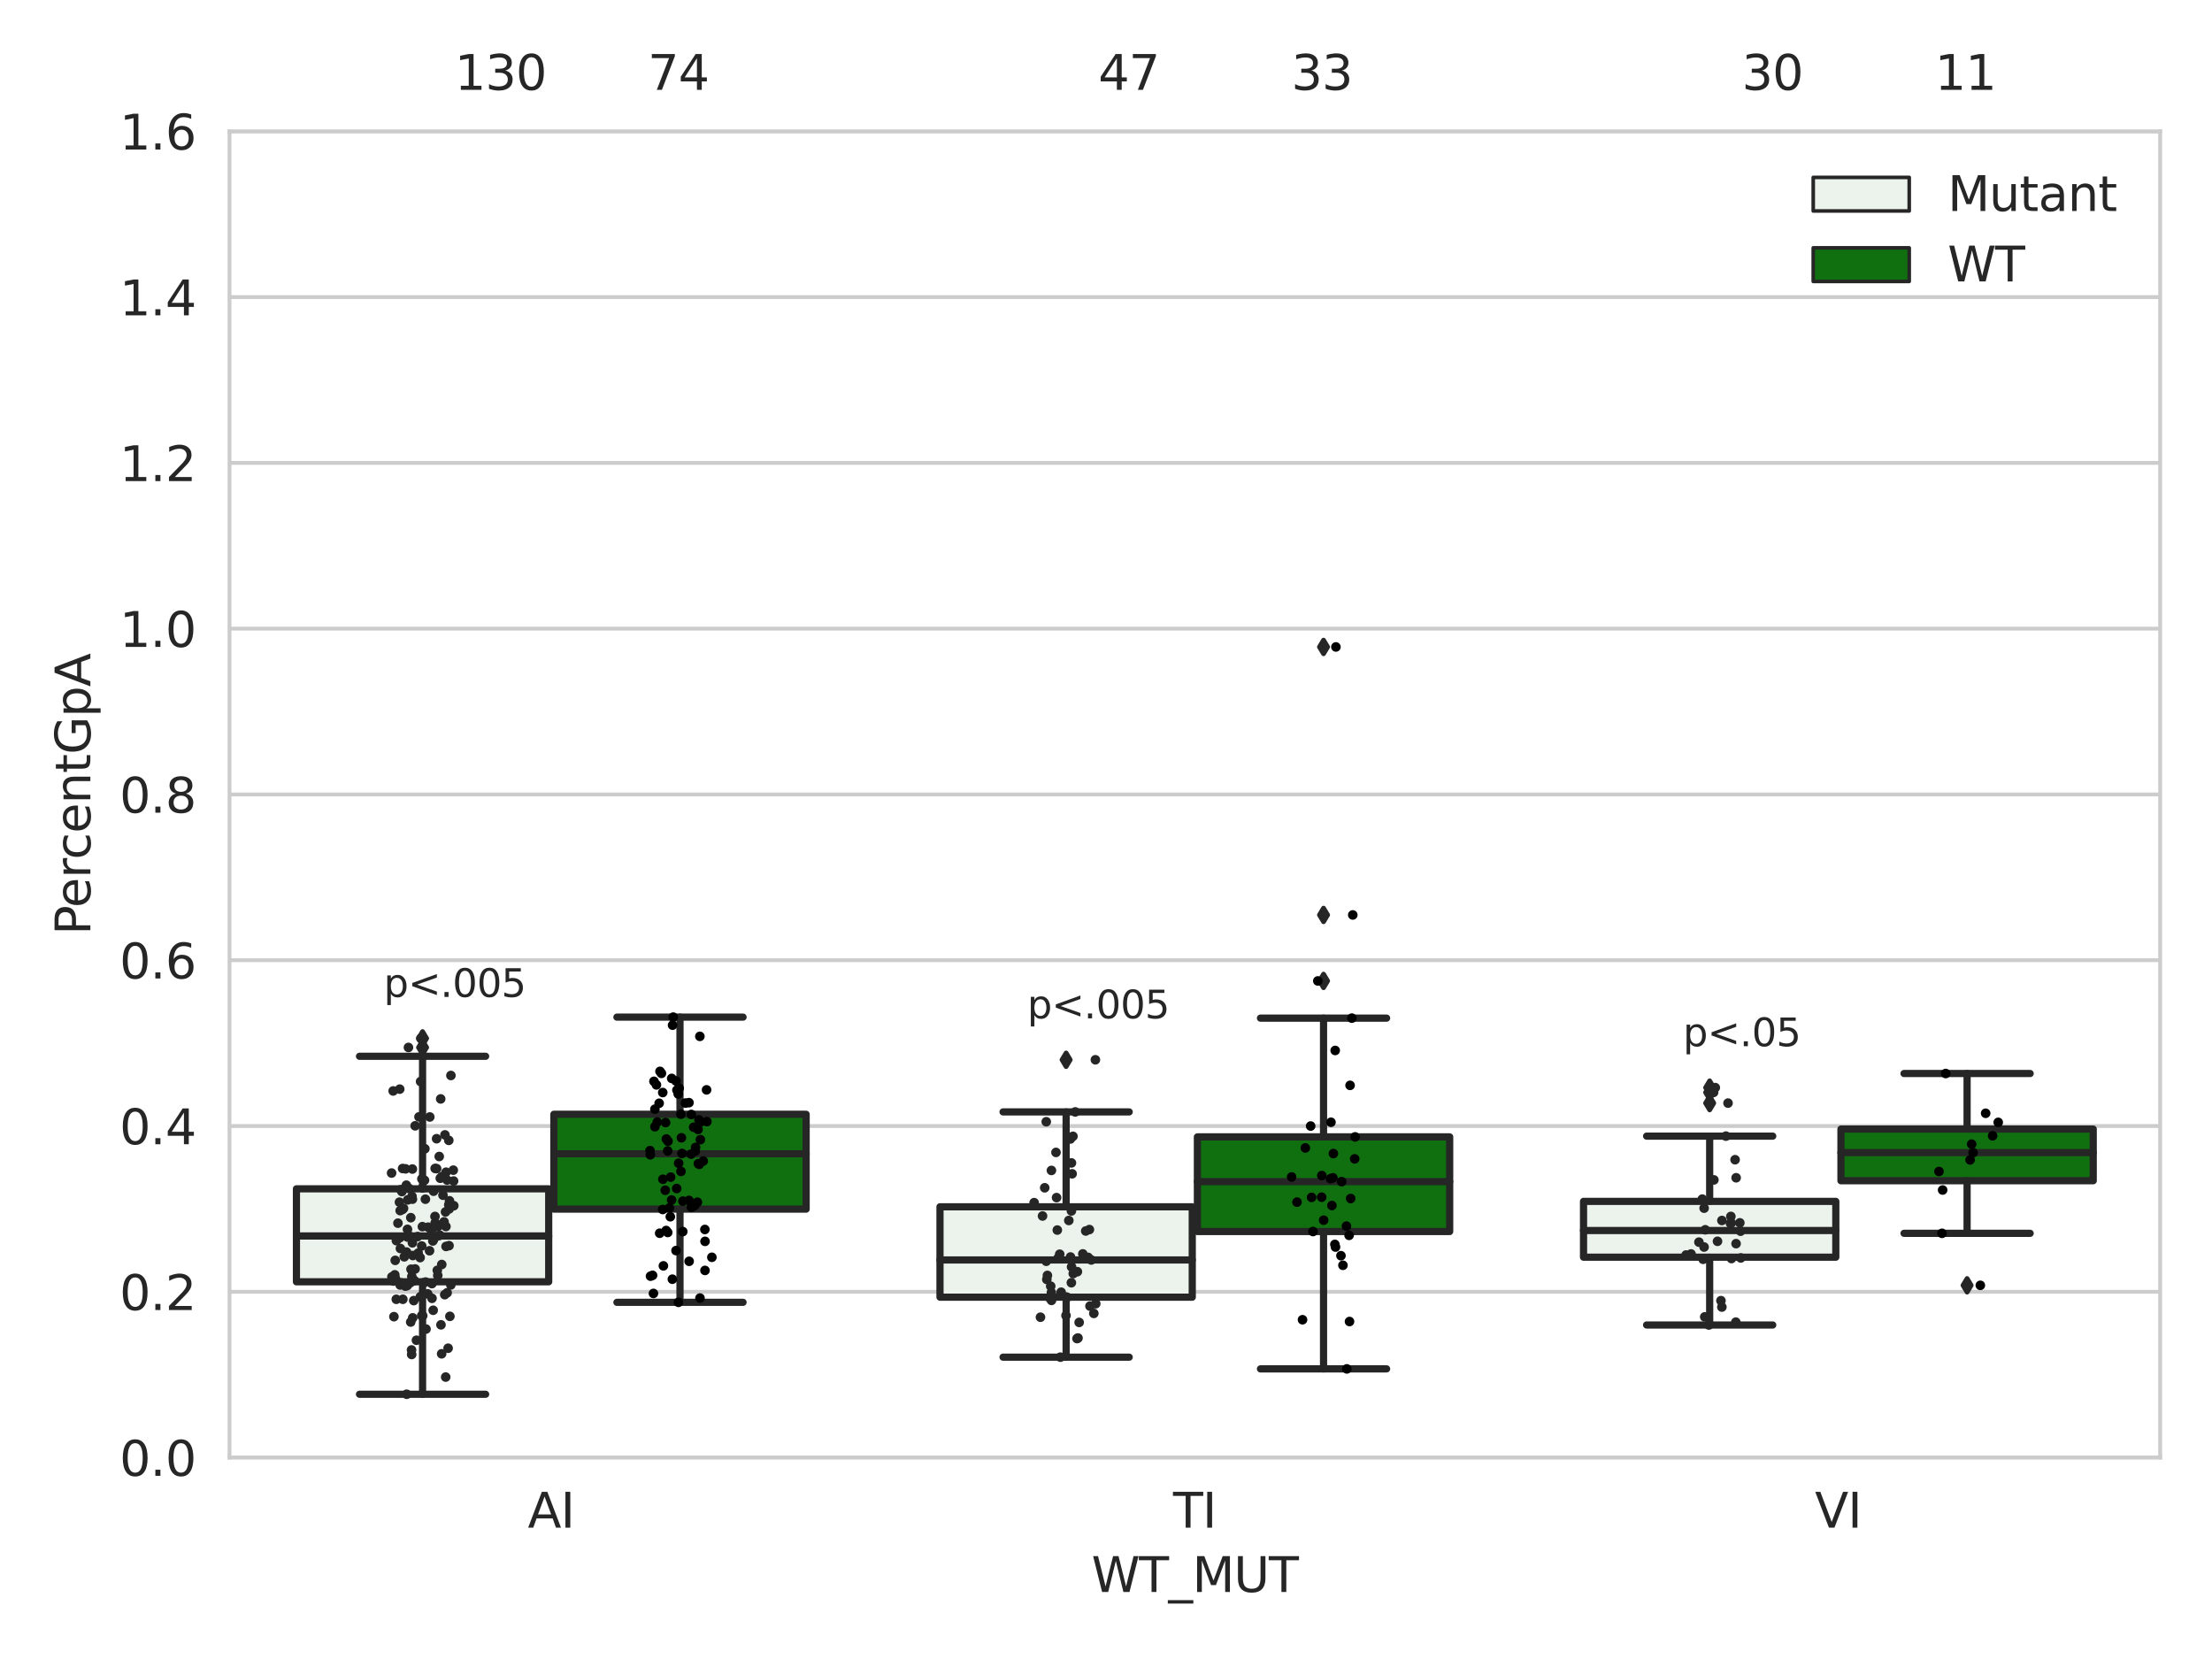 <?xml version="1.0" encoding="utf-8" standalone="no"?>
<!DOCTYPE svg PUBLIC "-//W3C//DTD SVG 1.1//EN"
  "http://www.w3.org/Graphics/SVG/1.1/DTD/svg11.dtd">
<svg xmlns:xlink="http://www.w3.org/1999/xlink" width="460.8pt" height="345.6pt" viewBox="0 0 460.8 345.6" xmlns="http://www.w3.org/2000/svg" version="1.1">
 <defs>
  <style type="text/css">*{stroke-linejoin: round; stroke-linecap: butt}</style>
 </defs>
 <g id="figure_1">
  <g id="patch_1">
   <path d="M 0 345.6 
L 460.8 345.6 
L 460.8 0 
L 0 0 
z
" style="fill: #ffffff"/>
  </g>
  <g id="axes_1">
   <g id="patch_2">
    <path d="M 47.81 303.64 
L 450 303.64 
L 450 27.354 
L 47.81 27.354 
z
" style="fill: #ffffff"/>
   </g>
   <g id="matplotlib.axis_1">
    <g id="xtick_1">
     <g id="text_1">
      <!-- AI -->
      <g style="fill: #262626" transform="translate(109.946 318.238)scale(0.1 -0.1)">
       <defs>
        <path id="DejaVuSans-41" d="M 2188 4044 
L 1331 1722 
L 3047 1722 
L 2188 4044 
z
M 1831 4666 
L 2547 4666 
L 4325 0 
L 3669 0 
L 3244 1197 
L 1141 1197 
L 716 0 
L 50 0 
L 1831 4666 
z
" transform="scale(0.016)"/>
        <path id="DejaVuSans-49" d="M 628 4666 
L 1259 4666 
L 1259 0 
L 628 0 
L 628 4666 
z
" transform="scale(0.016)"/>
       </defs>
       <use xlink:href="#DejaVuSans-41"/>
       <use xlink:href="#DejaVuSans-49" x="68.408"/>
      </g>
     </g>
    </g>
    <g id="xtick_2">
     <g id="text_2">
      <!-- TI -->
      <g style="fill: #262626" transform="translate(244.376 318.238)scale(0.1 -0.1)">
       <defs>
        <path id="DejaVuSans-54" d="M -19 4666 
L 3928 4666 
L 3928 4134 
L 2272 4134 
L 2272 0 
L 1638 0 
L 1638 4134 
L -19 4134 
L -19 4666 
z
" transform="scale(0.016)"/>
       </defs>
       <use xlink:href="#DejaVuSans-54"/>
       <use xlink:href="#DejaVuSans-49" x="61.084"/>
      </g>
     </g>
    </g>
    <g id="xtick_3">
     <g id="text_3">
      <!-- VI -->
      <g style="fill: #262626" transform="translate(378.073 318.238)scale(0.1 -0.1)">
       <defs>
        <path id="DejaVuSans-56" d="M 1831 0 
L 50 4666 
L 709 4666 
L 2188 738 
L 3669 4666 
L 4325 4666 
L 2547 0 
L 1831 0 
z
" transform="scale(0.016)"/>
       </defs>
       <use xlink:href="#DejaVuSans-56"/>
       <use xlink:href="#DejaVuSans-49" x="68.408"/>
      </g>
     </g>
    </g>
    <g id="text_4">
     <!-- WT_MUT -->
     <g style="fill: #262626" transform="translate(227.38 331.638)scale(0.1 -0.1)">
      <defs>
       <path id="DejaVuSans-57" d="M 213 4666 
L 850 4666 
L 1831 722 
L 2809 4666 
L 3519 4666 
L 4500 722 
L 5478 4666 
L 6119 4666 
L 4947 0 
L 4153 0 
L 3169 4050 
L 2175 0 
L 1381 0 
L 213 4666 
z
" transform="scale(0.016)"/>
       <path id="DejaVuSans-5f" d="M 3263 -1063 
L 3263 -1509 
L -63 -1509 
L -63 -1063 
L 3263 -1063 
z
" transform="scale(0.016)"/>
       <path id="DejaVuSans-4d" d="M 628 4666 
L 1569 4666 
L 2759 1491 
L 3956 4666 
L 4897 4666 
L 4897 0 
L 4281 0 
L 4281 4097 
L 3078 897 
L 2444 897 
L 1241 4097 
L 1241 0 
L 628 0 
L 628 4666 
z
" transform="scale(0.016)"/>
       <path id="DejaVuSans-55" d="M 556 4666 
L 1191 4666 
L 1191 1831 
Q 1191 1081 1462 751 
Q 1734 422 2344 422 
Q 2950 422 3222 751 
Q 3494 1081 3494 1831 
L 3494 4666 
L 4128 4666 
L 4128 1753 
Q 4128 841 3676 375 
Q 3225 -91 2344 -91 
Q 1459 -91 1007 375 
Q 556 841 556 1753 
L 556 4666 
z
" transform="scale(0.016)"/>
      </defs>
      <use xlink:href="#DejaVuSans-57"/>
      <use xlink:href="#DejaVuSans-54" x="98.877"/>
      <use xlink:href="#DejaVuSans-5f" x="159.961"/>
      <use xlink:href="#DejaVuSans-4d" x="209.961"/>
      <use xlink:href="#DejaVuSans-55" x="296.24"/>
      <use xlink:href="#DejaVuSans-54" x="369.434"/>
     </g>
    </g>
   </g>
   <g id="matplotlib.axis_2">
    <g id="ytick_1">
     <g id="line2d_1">
      <path d="M 47.81 303.64 
L 450 303.64 
" clip-path="url(#p5c047dff5d)" style="fill: none; stroke: #cccccc; stroke-width: 0.8; stroke-linecap: round"/>
     </g>
     <g id="text_5">
      <!-- 0.0 -->
      <g style="fill: #262626" transform="translate(24.907 307.439)scale(0.1 -0.1)">
       <defs>
        <path id="DejaVuSans-30" d="M 2034 4250 
Q 1547 4250 1301 3770 
Q 1056 3291 1056 2328 
Q 1056 1369 1301 889 
Q 1547 409 2034 409 
Q 2525 409 2770 889 
Q 3016 1369 3016 2328 
Q 3016 3291 2770 3770 
Q 2525 4250 2034 4250 
z
M 2034 4750 
Q 2819 4750 3233 4129 
Q 3647 3509 3647 2328 
Q 3647 1150 3233 529 
Q 2819 -91 2034 -91 
Q 1250 -91 836 529 
Q 422 1150 422 2328 
Q 422 3509 836 4129 
Q 1250 4750 2034 4750 
z
" transform="scale(0.016)"/>
        <path id="DejaVuSans-2e" d="M 684 794 
L 1344 794 
L 1344 0 
L 684 0 
L 684 794 
z
" transform="scale(0.016)"/>
       </defs>
       <use xlink:href="#DejaVuSans-30"/>
       <use xlink:href="#DejaVuSans-2e" x="63.623"/>
       <use xlink:href="#DejaVuSans-30" x="95.41"/>
      </g>
     </g>
    </g>
    <g id="ytick_2">
     <g id="line2d_2">
      <path d="M 47.81 269.104 
L 450 269.104 
" clip-path="url(#p5c047dff5d)" style="fill: none; stroke: #cccccc; stroke-width: 0.8; stroke-linecap: round"/>
     </g>
     <g id="text_6">
      <!-- 0.2 -->
      <g style="fill: #262626" transform="translate(24.907 272.903)scale(0.1 -0.1)">
       <defs>
        <path id="DejaVuSans-32" d="M 1228 531 
L 3431 531 
L 3431 0 
L 469 0 
L 469 531 
Q 828 903 1448 1529 
Q 2069 2156 2228 2338 
Q 2531 2678 2651 2914 
Q 2772 3150 2772 3378 
Q 2772 3750 2511 3984 
Q 2250 4219 1831 4219 
Q 1534 4219 1204 4116 
Q 875 4013 500 3803 
L 500 4441 
Q 881 4594 1212 4672 
Q 1544 4750 1819 4750 
Q 2544 4750 2975 4387 
Q 3406 4025 3406 3419 
Q 3406 3131 3298 2873 
Q 3191 2616 2906 2266 
Q 2828 2175 2409 1742 
Q 1991 1309 1228 531 
z
" transform="scale(0.016)"/>
       </defs>
       <use xlink:href="#DejaVuSans-30"/>
       <use xlink:href="#DejaVuSans-2e" x="63.623"/>
       <use xlink:href="#DejaVuSans-32" x="95.41"/>
      </g>
     </g>
    </g>
    <g id="ytick_3">
     <g id="line2d_3">
      <path d="M 47.81 234.568 
L 450 234.568 
" clip-path="url(#p5c047dff5d)" style="fill: none; stroke: #cccccc; stroke-width: 0.8; stroke-linecap: round"/>
     </g>
     <g id="text_7">
      <!-- 0.4 -->
      <g style="fill: #262626" transform="translate(24.907 238.368)scale(0.1 -0.1)">
       <defs>
        <path id="DejaVuSans-34" d="M 2419 4116 
L 825 1625 
L 2419 1625 
L 2419 4116 
z
M 2253 4666 
L 3047 4666 
L 3047 1625 
L 3713 1625 
L 3713 1100 
L 3047 1100 
L 3047 0 
L 2419 0 
L 2419 1100 
L 313 1100 
L 313 1709 
L 2253 4666 
z
" transform="scale(0.016)"/>
       </defs>
       <use xlink:href="#DejaVuSans-30"/>
       <use xlink:href="#DejaVuSans-2e" x="63.623"/>
       <use xlink:href="#DejaVuSans-34" x="95.41"/>
      </g>
     </g>
    </g>
    <g id="ytick_4">
     <g id="line2d_4">
      <path d="M 47.81 200.033 
L 450 200.033 
" clip-path="url(#p5c047dff5d)" style="fill: none; stroke: #cccccc; stroke-width: 0.8; stroke-linecap: round"/>
     </g>
     <g id="text_8">
      <!-- 0.6 -->
      <g style="fill: #262626" transform="translate(24.907 203.832)scale(0.1 -0.1)">
       <defs>
        <path id="DejaVuSans-36" d="M 2113 2584 
Q 1688 2584 1439 2293 
Q 1191 2003 1191 1497 
Q 1191 994 1439 701 
Q 1688 409 2113 409 
Q 2538 409 2786 701 
Q 3034 994 3034 1497 
Q 3034 2003 2786 2293 
Q 2538 2584 2113 2584 
z
M 3366 4563 
L 3366 3988 
Q 3128 4100 2886 4159 
Q 2644 4219 2406 4219 
Q 1781 4219 1451 3797 
Q 1122 3375 1075 2522 
Q 1259 2794 1537 2939 
Q 1816 3084 2150 3084 
Q 2853 3084 3261 2657 
Q 3669 2231 3669 1497 
Q 3669 778 3244 343 
Q 2819 -91 2113 -91 
Q 1303 -91 875 529 
Q 447 1150 447 2328 
Q 447 3434 972 4092 
Q 1497 4750 2381 4750 
Q 2619 4750 2861 4703 
Q 3103 4656 3366 4563 
z
" transform="scale(0.016)"/>
       </defs>
       <use xlink:href="#DejaVuSans-30"/>
       <use xlink:href="#DejaVuSans-2e" x="63.623"/>
       <use xlink:href="#DejaVuSans-36" x="95.41"/>
      </g>
     </g>
    </g>
    <g id="ytick_5">
     <g id="line2d_5">
      <path d="M 47.81 165.497 
L 450 165.497 
" clip-path="url(#p5c047dff5d)" style="fill: none; stroke: #cccccc; stroke-width: 0.8; stroke-linecap: round"/>
     </g>
     <g id="text_9">
      <!-- 0.8 -->
      <g style="fill: #262626" transform="translate(24.907 169.296)scale(0.1 -0.1)">
       <defs>
        <path id="DejaVuSans-38" d="M 2034 2216 
Q 1584 2216 1326 1975 
Q 1069 1734 1069 1313 
Q 1069 891 1326 650 
Q 1584 409 2034 409 
Q 2484 409 2743 651 
Q 3003 894 3003 1313 
Q 3003 1734 2745 1975 
Q 2488 2216 2034 2216 
z
M 1403 2484 
Q 997 2584 770 2862 
Q 544 3141 544 3541 
Q 544 4100 942 4425 
Q 1341 4750 2034 4750 
Q 2731 4750 3128 4425 
Q 3525 4100 3525 3541 
Q 3525 3141 3298 2862 
Q 3072 2584 2669 2484 
Q 3125 2378 3379 2068 
Q 3634 1759 3634 1313 
Q 3634 634 3220 271 
Q 2806 -91 2034 -91 
Q 1263 -91 848 271 
Q 434 634 434 1313 
Q 434 1759 690 2068 
Q 947 2378 1403 2484 
z
M 1172 3481 
Q 1172 3119 1398 2916 
Q 1625 2713 2034 2713 
Q 2441 2713 2670 2916 
Q 2900 3119 2900 3481 
Q 2900 3844 2670 4047 
Q 2441 4250 2034 4250 
Q 1625 4250 1398 4047 
Q 1172 3844 1172 3481 
z
" transform="scale(0.016)"/>
       </defs>
       <use xlink:href="#DejaVuSans-30"/>
       <use xlink:href="#DejaVuSans-2e" x="63.623"/>
       <use xlink:href="#DejaVuSans-38" x="95.41"/>
      </g>
     </g>
    </g>
    <g id="ytick_6">
     <g id="line2d_6">
      <path d="M 47.81 130.961 
L 450 130.961 
" clip-path="url(#p5c047dff5d)" style="fill: none; stroke: #cccccc; stroke-width: 0.8; stroke-linecap: round"/>
     </g>
     <g id="text_10">
      <!-- 1.0 -->
      <g style="fill: #262626" transform="translate(24.907 134.76)scale(0.1 -0.1)">
       <defs>
        <path id="DejaVuSans-31" d="M 794 531 
L 1825 531 
L 1825 4091 
L 703 3866 
L 703 4441 
L 1819 4666 
L 2450 4666 
L 2450 531 
L 3481 531 
L 3481 0 
L 794 0 
L 794 531 
z
" transform="scale(0.016)"/>
       </defs>
       <use xlink:href="#DejaVuSans-31"/>
       <use xlink:href="#DejaVuSans-2e" x="63.623"/>
       <use xlink:href="#DejaVuSans-30" x="95.41"/>
      </g>
     </g>
    </g>
    <g id="ytick_7">
     <g id="line2d_7">
      <path d="M 47.81 96.425 
L 450 96.425 
" clip-path="url(#p5c047dff5d)" style="fill: none; stroke: #cccccc; stroke-width: 0.8; stroke-linecap: round"/>
     </g>
     <g id="text_11">
      <!-- 1.2 -->
      <g style="fill: #262626" transform="translate(24.907 100.225)scale(0.1 -0.1)">
       <use xlink:href="#DejaVuSans-31"/>
       <use xlink:href="#DejaVuSans-2e" x="63.623"/>
       <use xlink:href="#DejaVuSans-32" x="95.41"/>
      </g>
     </g>
    </g>
    <g id="ytick_8">
     <g id="line2d_8">
      <path d="M 47.81 61.89 
L 450 61.89 
" clip-path="url(#p5c047dff5d)" style="fill: none; stroke: #cccccc; stroke-width: 0.8; stroke-linecap: round"/>
     </g>
     <g id="text_12">
      <!-- 1.4 -->
      <g style="fill: #262626" transform="translate(24.907 65.689)scale(0.1 -0.1)">
       <use xlink:href="#DejaVuSans-31"/>
       <use xlink:href="#DejaVuSans-2e" x="63.623"/>
       <use xlink:href="#DejaVuSans-34" x="95.41"/>
      </g>
     </g>
    </g>
    <g id="ytick_9">
     <g id="line2d_9">
      <path d="M 47.81 27.354 
L 450 27.354 
" clip-path="url(#p5c047dff5d)" style="fill: none; stroke: #cccccc; stroke-width: 0.8; stroke-linecap: round"/>
     </g>
     <g id="text_13">
      <!-- 1.6 -->
      <g style="fill: #262626" transform="translate(24.907 31.153)scale(0.1 -0.1)">
       <use xlink:href="#DejaVuSans-31"/>
       <use xlink:href="#DejaVuSans-2e" x="63.623"/>
       <use xlink:href="#DejaVuSans-36" x="95.41"/>
      </g>
     </g>
    </g>
    <g id="text_14">
     <!-- PercentGpA -->
     <g style="fill: #262626" transform="translate(18.827 194.774)rotate(-90)scale(0.1 -0.1)">
      <defs>
       <path id="DejaVuSans-50" d="M 1259 4147 
L 1259 2394 
L 2053 2394 
Q 2494 2394 2734 2622 
Q 2975 2850 2975 3272 
Q 2975 3691 2734 3919 
Q 2494 4147 2053 4147 
L 1259 4147 
z
M 628 4666 
L 2053 4666 
Q 2838 4666 3239 4311 
Q 3641 3956 3641 3272 
Q 3641 2581 3239 2228 
Q 2838 1875 2053 1875 
L 1259 1875 
L 1259 0 
L 628 0 
L 628 4666 
z
" transform="scale(0.016)"/>
       <path id="DejaVuSans-65" d="M 3597 1894 
L 3597 1613 
L 953 1613 
Q 991 1019 1311 708 
Q 1631 397 2203 397 
Q 2534 397 2845 478 
Q 3156 559 3463 722 
L 3463 178 
Q 3153 47 2828 -22 
Q 2503 -91 2169 -91 
Q 1331 -91 842 396 
Q 353 884 353 1716 
Q 353 2575 817 3079 
Q 1281 3584 2069 3584 
Q 2775 3584 3186 3129 
Q 3597 2675 3597 1894 
z
M 3022 2063 
Q 3016 2534 2758 2815 
Q 2500 3097 2075 3097 
Q 1594 3097 1305 2825 
Q 1016 2553 972 2059 
L 3022 2063 
z
" transform="scale(0.016)"/>
       <path id="DejaVuSans-72" d="M 2631 2963 
Q 2534 3019 2420 3045 
Q 2306 3072 2169 3072 
Q 1681 3072 1420 2755 
Q 1159 2438 1159 1844 
L 1159 0 
L 581 0 
L 581 3500 
L 1159 3500 
L 1159 2956 
Q 1341 3275 1631 3429 
Q 1922 3584 2338 3584 
Q 2397 3584 2469 3576 
Q 2541 3569 2628 3553 
L 2631 2963 
z
" transform="scale(0.016)"/>
       <path id="DejaVuSans-63" d="M 3122 3366 
L 3122 2828 
Q 2878 2963 2633 3030 
Q 2388 3097 2138 3097 
Q 1578 3097 1268 2742 
Q 959 2388 959 1747 
Q 959 1106 1268 751 
Q 1578 397 2138 397 
Q 2388 397 2633 464 
Q 2878 531 3122 666 
L 3122 134 
Q 2881 22 2623 -34 
Q 2366 -91 2075 -91 
Q 1284 -91 818 406 
Q 353 903 353 1747 
Q 353 2603 823 3093 
Q 1294 3584 2113 3584 
Q 2378 3584 2631 3529 
Q 2884 3475 3122 3366 
z
" transform="scale(0.016)"/>
       <path id="DejaVuSans-6e" d="M 3513 2113 
L 3513 0 
L 2938 0 
L 2938 2094 
Q 2938 2591 2744 2837 
Q 2550 3084 2163 3084 
Q 1697 3084 1428 2787 
Q 1159 2491 1159 1978 
L 1159 0 
L 581 0 
L 581 3500 
L 1159 3500 
L 1159 2956 
Q 1366 3272 1645 3428 
Q 1925 3584 2291 3584 
Q 2894 3584 3203 3211 
Q 3513 2838 3513 2113 
z
" transform="scale(0.016)"/>
       <path id="DejaVuSans-74" d="M 1172 4494 
L 1172 3500 
L 2356 3500 
L 2356 3053 
L 1172 3053 
L 1172 1153 
Q 1172 725 1289 603 
Q 1406 481 1766 481 
L 2356 481 
L 2356 0 
L 1766 0 
Q 1100 0 847 248 
Q 594 497 594 1153 
L 594 3053 
L 172 3053 
L 172 3500 
L 594 3500 
L 594 4494 
L 1172 4494 
z
" transform="scale(0.016)"/>
       <path id="DejaVuSans-47" d="M 3809 666 
L 3809 1919 
L 2778 1919 
L 2778 2438 
L 4434 2438 
L 4434 434 
Q 4069 175 3628 42 
Q 3188 -91 2688 -91 
Q 1594 -91 976 548 
Q 359 1188 359 2328 
Q 359 3472 976 4111 
Q 1594 4750 2688 4750 
Q 3144 4750 3555 4637 
Q 3966 4525 4313 4306 
L 4313 3634 
Q 3963 3931 3569 4081 
Q 3175 4231 2741 4231 
Q 1884 4231 1454 3753 
Q 1025 3275 1025 2328 
Q 1025 1384 1454 906 
Q 1884 428 2741 428 
Q 3075 428 3337 486 
Q 3600 544 3809 666 
z
" transform="scale(0.016)"/>
       <path id="DejaVuSans-70" d="M 1159 525 
L 1159 -1331 
L 581 -1331 
L 581 3500 
L 1159 3500 
L 1159 2969 
Q 1341 3281 1617 3432 
Q 1894 3584 2278 3584 
Q 2916 3584 3314 3078 
Q 3713 2572 3713 1747 
Q 3713 922 3314 415 
Q 2916 -91 2278 -91 
Q 1894 -91 1617 61 
Q 1341 213 1159 525 
z
M 3116 1747 
Q 3116 2381 2855 2742 
Q 2594 3103 2138 3103 
Q 1681 3103 1420 2742 
Q 1159 2381 1159 1747 
Q 1159 1113 1420 752 
Q 1681 391 2138 391 
Q 2594 391 2855 752 
Q 3116 1113 3116 1747 
z
" transform="scale(0.016)"/>
      </defs>
      <use xlink:href="#DejaVuSans-50"/>
      <use xlink:href="#DejaVuSans-65" x="56.678"/>
      <use xlink:href="#DejaVuSans-72" x="118.201"/>
      <use xlink:href="#DejaVuSans-63" x="157.064"/>
      <use xlink:href="#DejaVuSans-65" x="212.045"/>
      <use xlink:href="#DejaVuSans-6e" x="273.568"/>
      <use xlink:href="#DejaVuSans-74" x="336.947"/>
      <use xlink:href="#DejaVuSans-47" x="376.156"/>
      <use xlink:href="#DejaVuSans-70" x="453.646"/>
      <use xlink:href="#DejaVuSans-41" x="517.123"/>
     </g>
    </g>
   </g>
   <g id="patch_3">
    <path d="M 61.753 267.021 
L 114.305 267.021 
L 114.305 247.651 
L 61.753 247.651 
L 61.753 267.021 
z
" clip-path="url(#p5c047dff5d)" style="fill: #ecf2ec; stroke: #262626; stroke-width: 1.5; stroke-linejoin: miter"/>
   </g>
   <g id="patch_4">
    <path d="M 115.378 251.879 
L 167.931 251.879 
L 167.931 232.123 
L 115.378 232.123 
L 115.378 251.879 
z
" clip-path="url(#p5c047dff5d)" style="fill: #107010; stroke: #262626; stroke-width: 1.5; stroke-linejoin: miter"/>
   </g>
   <g id="patch_5">
    <path d="M 195.816 270.226 
L 248.369 270.226 
L 248.369 251.395 
L 195.816 251.395 
L 195.816 270.226 
z
" clip-path="url(#p5c047dff5d)" style="fill: #ecf2ec; stroke: #262626; stroke-width: 1.5; stroke-linejoin: miter"/>
   </g>
   <g id="patch_6">
    <path d="M 249.441 256.552 
L 301.994 256.552 
L 301.994 236.833 
L 249.441 236.833 
L 249.441 256.552 
z
" clip-path="url(#p5c047dff5d)" style="fill: #107010; stroke: #262626; stroke-width: 1.5; stroke-linejoin: miter"/>
   </g>
   <g id="patch_7">
    <path d="M 329.879 261.898 
L 382.432 261.898 
L 382.432 250.269 
L 329.879 250.269 
L 329.879 261.898 
z
" clip-path="url(#p5c047dff5d)" style="fill: #ecf2ec; stroke: #262626; stroke-width: 1.5; stroke-linejoin: miter"/>
   </g>
   <g id="patch_8">
    <path d="M 383.505 245.971 
L 436.057 245.971 
L 436.057 235.205 
L 383.505 235.205 
L 383.505 245.971 
z
" clip-path="url(#p5c047dff5d)" style="fill: #107010; stroke: #262626; stroke-width: 1.5; stroke-linejoin: miter"/>
   </g>
   <g id="patch_9">
    <path d="M 114.842 303.64 
L 114.842 303.64 
L 114.842 303.64 
L 114.842 303.64 
z
" clip-path="url(#p5c047dff5d)" style="fill: #ecf2ec; stroke: #262626; stroke-width: 0.75; stroke-linejoin: miter"/>
   </g>
   <g id="patch_10">
    <path d="M 114.842 303.64 
L 114.842 303.64 
L 114.842 303.64 
L 114.842 303.64 
z
" clip-path="url(#p5c047dff5d)" style="fill: #107010; stroke: #262626; stroke-width: 0.75; stroke-linejoin: miter"/>
   </g>
   <g id="PathCollection_1"/>
   <g id="PathCollection_2"/>
   <g id="line2d_10">
    <path d="M 88.029 267.021 
L 88.029 290.449 
" clip-path="url(#p5c047dff5d)" style="fill: none; stroke: #262626; stroke-width: 1.5; stroke-linecap: round"/>
   </g>
   <g id="line2d_11">
    <path d="M 88.029 247.651 
L 88.029 220.043 
" clip-path="url(#p5c047dff5d)" style="fill: none; stroke: #262626; stroke-width: 1.5; stroke-linecap: round"/>
   </g>
   <g id="line2d_12">
    <path d="M 74.891 290.449 
L 101.167 290.449 
" clip-path="url(#p5c047dff5d)" style="fill: none; stroke: #262626; stroke-width: 1.5; stroke-linecap: round"/>
   </g>
   <g id="line2d_13">
    <path d="M 74.891 220.043 
L 101.167 220.043 
" clip-path="url(#p5c047dff5d)" style="fill: none; stroke: #262626; stroke-width: 1.5; stroke-linecap: round"/>
   </g>
   <g id="line2d_14">
    <defs>
     <path id="mf603fe9faa" d="M -0 1.414 
L 0.849 0 
L 0 -1.414 
L -0.849 -0 
z
" style="stroke: #262626; stroke-linejoin: miter"/>
    </defs>
    <g clip-path="url(#p5c047dff5d)">
     <use xlink:href="#mf603fe9faa" x="88.029" y="216.306" style="fill: #262626; stroke: #262626; stroke-linejoin: miter"/>
     <use xlink:href="#mf603fe9faa" x="88.029" y="218.203" style="fill: #262626; stroke: #262626; stroke-linejoin: miter"/>
    </g>
   </g>
   <g id="line2d_15">
    <path d="M 141.654 251.879 
L 141.654 271.298 
" clip-path="url(#p5c047dff5d)" style="fill: none; stroke: #262626; stroke-width: 1.5; stroke-linecap: round"/>
   </g>
   <g id="line2d_16">
    <path d="M 141.654 232.123 
L 141.654 211.887 
" clip-path="url(#p5c047dff5d)" style="fill: none; stroke: #262626; stroke-width: 1.5; stroke-linecap: round"/>
   </g>
   <g id="line2d_17">
    <path d="M 128.516 271.298 
L 154.793 271.298 
" clip-path="url(#p5c047dff5d)" style="fill: none; stroke: #262626; stroke-width: 1.5; stroke-linecap: round"/>
   </g>
   <g id="line2d_18">
    <path d="M 128.516 211.887 
L 154.793 211.887 
" clip-path="url(#p5c047dff5d)" style="fill: none; stroke: #262626; stroke-width: 1.5; stroke-linecap: round"/>
   </g>
   <g id="line2d_19"/>
   <g id="line2d_20">
    <path d="M 222.092 270.226 
L 222.092 282.721 
" clip-path="url(#p5c047dff5d)" style="fill: none; stroke: #262626; stroke-width: 1.5; stroke-linecap: round"/>
   </g>
   <g id="line2d_21">
    <path d="M 222.092 251.395 
L 222.092 231.632 
" clip-path="url(#p5c047dff5d)" style="fill: none; stroke: #262626; stroke-width: 1.5; stroke-linecap: round"/>
   </g>
   <g id="line2d_22">
    <path d="M 208.954 282.721 
L 235.231 282.721 
" clip-path="url(#p5c047dff5d)" style="fill: none; stroke: #262626; stroke-width: 1.5; stroke-linecap: round"/>
   </g>
   <g id="line2d_23">
    <path d="M 208.954 231.632 
L 235.231 231.632 
" clip-path="url(#p5c047dff5d)" style="fill: none; stroke: #262626; stroke-width: 1.5; stroke-linecap: round"/>
   </g>
   <g id="line2d_24">
    <g clip-path="url(#p5c047dff5d)">
     <use xlink:href="#mf603fe9faa" x="222.092" y="220.772" style="fill: #262626; stroke: #262626; stroke-linejoin: miter"/>
    </g>
   </g>
   <g id="line2d_25">
    <path d="M 275.718 256.552 
L 275.718 285.162 
" clip-path="url(#p5c047dff5d)" style="fill: none; stroke: #262626; stroke-width: 1.5; stroke-linecap: round"/>
   </g>
   <g id="line2d_26">
    <path d="M 275.718 236.833 
L 275.718 212.097 
" clip-path="url(#p5c047dff5d)" style="fill: none; stroke: #262626; stroke-width: 1.5; stroke-linecap: round"/>
   </g>
   <g id="line2d_27">
    <path d="M 262.579 285.162 
L 288.856 285.162 
" clip-path="url(#p5c047dff5d)" style="fill: none; stroke: #262626; stroke-width: 1.5; stroke-linecap: round"/>
   </g>
   <g id="line2d_28">
    <path d="M 262.579 212.097 
L 288.856 212.097 
" clip-path="url(#p5c047dff5d)" style="fill: none; stroke: #262626; stroke-width: 1.5; stroke-linecap: round"/>
   </g>
   <g id="line2d_29">
    <g clip-path="url(#p5c047dff5d)">
     <use xlink:href="#mf603fe9faa" x="275.718" y="190.6" style="fill: #262626; stroke: #262626; stroke-linejoin: miter"/>
     <use xlink:href="#mf603fe9faa" x="275.718" y="134.771" style="fill: #262626; stroke: #262626; stroke-linejoin: miter"/>
     <use xlink:href="#mf603fe9faa" x="275.718" y="204.345" style="fill: #262626; stroke: #262626; stroke-linejoin: miter"/>
    </g>
   </g>
   <g id="line2d_30">
    <path d="M 356.156 261.898 
L 356.156 276.02 
" clip-path="url(#p5c047dff5d)" style="fill: none; stroke: #262626; stroke-width: 1.5; stroke-linecap: round"/>
   </g>
   <g id="line2d_31">
    <path d="M 356.156 250.269 
L 356.156 236.675 
" clip-path="url(#p5c047dff5d)" style="fill: none; stroke: #262626; stroke-width: 1.5; stroke-linecap: round"/>
   </g>
   <g id="line2d_32">
    <path d="M 343.017 276.02 
L 369.294 276.02 
" clip-path="url(#p5c047dff5d)" style="fill: none; stroke: #262626; stroke-width: 1.5; stroke-linecap: round"/>
   </g>
   <g id="line2d_33">
    <path d="M 343.017 236.675 
L 369.294 236.675 
" clip-path="url(#p5c047dff5d)" style="fill: none; stroke: #262626; stroke-width: 1.5; stroke-linecap: round"/>
   </g>
   <g id="line2d_34">
    <g clip-path="url(#p5c047dff5d)">
     <use xlink:href="#mf603fe9faa" x="356.156" y="227.572" style="fill: #262626; stroke: #262626; stroke-linejoin: miter"/>
     <use xlink:href="#mf603fe9faa" x="356.156" y="229.797" style="fill: #262626; stroke: #262626; stroke-linejoin: miter"/>
     <use xlink:href="#mf603fe9faa" x="356.156" y="226.572" style="fill: #262626; stroke: #262626; stroke-linejoin: miter"/>
    </g>
   </g>
   <g id="line2d_35">
    <path d="M 409.781 245.971 
L 409.781 256.923 
" clip-path="url(#p5c047dff5d)" style="fill: none; stroke: #262626; stroke-width: 1.5; stroke-linecap: round"/>
   </g>
   <g id="line2d_36">
    <path d="M 409.781 235.205 
L 409.781 223.633 
" clip-path="url(#p5c047dff5d)" style="fill: none; stroke: #262626; stroke-width: 1.5; stroke-linecap: round"/>
   </g>
   <g id="line2d_37">
    <path d="M 396.643 256.923 
L 422.919 256.923 
" clip-path="url(#p5c047dff5d)" style="fill: none; stroke: #262626; stroke-width: 1.5; stroke-linecap: round"/>
   </g>
   <g id="line2d_38">
    <path d="M 396.643 223.633 
L 422.919 223.633 
" clip-path="url(#p5c047dff5d)" style="fill: none; stroke: #262626; stroke-width: 1.5; stroke-linecap: round"/>
   </g>
   <g id="line2d_39">
    <g clip-path="url(#p5c047dff5d)">
     <use xlink:href="#mf603fe9faa" x="409.781" y="267.756" style="fill: #262626; stroke: #262626; stroke-linejoin: miter"/>
    </g>
   </g>
   <g id="line2d_40">
    <path d="M 61.753 257.476 
L 114.305 257.476 
" clip-path="url(#p5c047dff5d)" style="fill: none; stroke: #262626; stroke-width: 1.5; stroke-linecap: round"/>
   </g>
   <g id="line2d_41">
    <path d="M 115.378 240.355 
L 167.931 240.355 
" clip-path="url(#p5c047dff5d)" style="fill: none; stroke: #262626; stroke-width: 1.5; stroke-linecap: round"/>
   </g>
   <g id="line2d_42">
    <path d="M 195.816 262.474 
L 248.369 262.474 
" clip-path="url(#p5c047dff5d)" style="fill: none; stroke: #262626; stroke-width: 1.5; stroke-linecap: round"/>
   </g>
   <g id="line2d_43">
    <path d="M 249.441 246.158 
L 301.994 246.158 
" clip-path="url(#p5c047dff5d)" style="fill: none; stroke: #262626; stroke-width: 1.5; stroke-linecap: round"/>
   </g>
   <g id="line2d_44">
    <path d="M 329.879 256.335 
L 382.432 256.335 
" clip-path="url(#p5c047dff5d)" style="fill: none; stroke: #262626; stroke-width: 1.5; stroke-linecap: round"/>
   </g>
   <g id="line2d_45">
    <path d="M 383.505 240.113 
L 436.057 240.113 
" clip-path="url(#p5c047dff5d)" style="fill: none; stroke: #262626; stroke-width: 1.5; stroke-linecap: round"/>
   </g>
   <g id="patch_11">
    <path d="M 47.81 303.64 
L 47.81 27.354 
" style="fill: none; stroke: #cccccc; stroke-width: 0.8; stroke-linejoin: miter; stroke-linecap: square"/>
   </g>
   <g id="patch_12">
    <path d="M 450 303.64 
L 450 27.354 
" style="fill: none; stroke: #cccccc; stroke-width: 0.8; stroke-linejoin: miter; stroke-linecap: square"/>
   </g>
   <g id="patch_13">
    <path d="M 47.81 303.64 
L 450 303.64 
" style="fill: none; stroke: #cccccc; stroke-width: 0.8; stroke-linejoin: miter; stroke-linecap: square"/>
   </g>
   <g id="patch_14">
    <path d="M 47.81 27.354 
L 450 27.354 
" style="fill: none; stroke: #cccccc; stroke-width: 0.8; stroke-linejoin: miter; stroke-linecap: square"/>
   </g>
   <g id="PathCollection_3">
    <defs>
     <path id="C0_0_eeee1f0c14" d="M 0 1 
C 0.265 1 0.52 0.895 0.707 0.707 
C 0.895 0.52 1 0.265 1 -0 
C 1 -0.265 0.895 -0.52 0.707 -0.707 
C 0.52 -0.895 0.265 -1 0 -1 
C -0.265 -1 -0.52 -0.895 -0.707 -0.707 
C -0.895 -0.52 -1 -0.265 -1 0 
C -1 0.265 -0.895 0.52 -0.707 0.707 
C -0.52 0.895 -0.265 1 0 1 
z
"/>
    </defs>
    <g clip-path="url(#p5c047dff5d)">
     <use xlink:href="#C0_0_eeee1f0c14" x="92.025" y="263.421" style="fill: #262626"/>
    </g>
    <g clip-path="url(#p5c047dff5d)">
     <use xlink:href="#C0_0_eeee1f0c14" x="94.425" y="243.767" style="fill: #262626"/>
    </g>
    <g clip-path="url(#p5c047dff5d)">
     <use xlink:href="#C0_0_eeee1f0c14" x="92.846" y="286.868" style="fill: #262626"/>
    </g>
    <g clip-path="url(#p5c047dff5d)">
     <use xlink:href="#C0_0_eeee1f0c14" x="82.245" y="265.57" style="fill: #262626"/>
    </g>
    <g clip-path="url(#p5c047dff5d)">
     <use xlink:href="#C0_0_eeee1f0c14" x="91.499" y="240.919" style="fill: #262626"/>
    </g>
    <g clip-path="url(#p5c047dff5d)">
     <use xlink:href="#C0_0_eeee1f0c14" x="87.992" y="255.531" style="fill: #262626"/>
    </g>
    <g clip-path="url(#p5c047dff5d)">
     <use xlink:href="#C0_0_eeee1f0c14" x="87.676" y="216.306" style="fill: #262626"/>
    </g>
    <g clip-path="url(#p5c047dff5d)">
     <use xlink:href="#C0_0_eeee1f0c14" x="82.897" y="254.809" style="fill: #262626"/>
    </g>
    <g clip-path="url(#p5c047dff5d)">
     <use xlink:href="#C0_0_eeee1f0c14" x="82.422" y="266.439" style="fill: #262626"/>
    </g>
    <g clip-path="url(#p5c047dff5d)">
     <use xlink:href="#C0_0_eeee1f0c14" x="93.541" y="259.491" style="fill: #262626"/>
    </g>
    <g clip-path="url(#p5c047dff5d)">
     <use xlink:href="#C0_0_eeee1f0c14" x="85.915" y="249.812" style="fill: #262626"/>
    </g>
    <g clip-path="url(#p5c047dff5d)">
     <use xlink:href="#C0_0_eeee1f0c14" x="85.787" y="265.928" style="fill: #262626"/>
    </g>
    <g clip-path="url(#p5c047dff5d)">
     <use xlink:href="#C0_0_eeee1f0c14" x="85.392" y="257.558" style="fill: #262626"/>
    </g>
    <g clip-path="url(#p5c047dff5d)">
     <use xlink:href="#C0_0_eeee1f0c14" x="87.52" y="261.981" style="fill: #262626"/>
    </g>
    <g clip-path="url(#p5c047dff5d)">
     <use xlink:href="#C0_0_eeee1f0c14" x="93.493" y="237.56" style="fill: #262626"/>
    </g>
    <g clip-path="url(#p5c047dff5d)">
     <use xlink:href="#C0_0_eeee1f0c14" x="92.281" y="248.983" style="fill: #262626"/>
    </g>
    <g clip-path="url(#p5c047dff5d)">
     <use xlink:href="#C0_0_eeee1f0c14" x="92.812" y="252.468" style="fill: #262626"/>
    </g>
    <g clip-path="url(#p5c047dff5d)">
     <use xlink:href="#C0_0_eeee1f0c14" x="85.762" y="282.167" style="fill: #262626"/>
    </g>
    <g clip-path="url(#p5c047dff5d)">
     <use xlink:href="#C0_0_eeee1f0c14" x="90.649" y="243.407" style="fill: #262626"/>
    </g>
    <g clip-path="url(#p5c047dff5d)">
     <use xlink:href="#C0_0_eeee1f0c14" x="92.002" y="282.022" style="fill: #262626"/>
    </g>
    <g clip-path="url(#p5c047dff5d)">
     <use xlink:href="#C0_0_eeee1f0c14" x="86.19" y="270.941" style="fill: #262626"/>
    </g>
    <g clip-path="url(#p5c047dff5d)">
     <use xlink:href="#C0_0_eeee1f0c14" x="88.748" y="276.867" style="fill: #262626"/>
    </g>
    <g clip-path="url(#p5c047dff5d)">
     <use xlink:href="#C0_0_eeee1f0c14" x="83.875" y="243.421" style="fill: #262626"/>
    </g>
    <g clip-path="url(#p5c047dff5d)">
     <use xlink:href="#C0_0_eeee1f0c14" x="94.539" y="251.171" style="fill: #262626"/>
    </g>
    <g clip-path="url(#p5c047dff5d)">
     <use xlink:href="#C0_0_eeee1f0c14" x="93.35" y="280.861" style="fill: #262626"/>
    </g>
    <g clip-path="url(#p5c047dff5d)">
     <use xlink:href="#C0_0_eeee1f0c14" x="85.975" y="274.534" style="fill: #262626"/>
    </g>
    <g clip-path="url(#p5c047dff5d)">
     <use xlink:href="#C0_0_eeee1f0c14" x="82.554" y="270.665" style="fill: #262626"/>
    </g>
    <g clip-path="url(#p5c047dff5d)">
     <use xlink:href="#C0_0_eeee1f0c14" x="92.507" y="254.533" style="fill: #262626"/>
    </g>
    <g clip-path="url(#p5c047dff5d)">
     <use xlink:href="#C0_0_eeee1f0c14" x="87.89" y="245.595" style="fill: #262626"/>
    </g>
    <g clip-path="url(#p5c047dff5d)">
     <use xlink:href="#C0_0_eeee1f0c14" x="90.383" y="258.11" style="fill: #262626"/>
    </g>
    <g clip-path="url(#p5c047dff5d)">
     <use xlink:href="#C0_0_eeee1f0c14" x="87.849" y="259.564" style="fill: #262626"/>
    </g>
    <g clip-path="url(#p5c047dff5d)">
     <use xlink:href="#C0_0_eeee1f0c14" x="91.719" y="245.449" style="fill: #262626"/>
    </g>
    <g clip-path="url(#p5c047dff5d)">
     <use xlink:href="#C0_0_eeee1f0c14" x="93.722" y="274.218" style="fill: #262626"/>
    </g>
    <g clip-path="url(#p5c047dff5d)">
     <use xlink:href="#C0_0_eeee1f0c14" x="83.412" y="260.084" style="fill: #262626"/>
    </g>
    <g clip-path="url(#p5c047dff5d)">
     <use xlink:href="#C0_0_eeee1f0c14" x="90.952" y="237.216" style="fill: #262626"/>
    </g>
    <g clip-path="url(#p5c047dff5d)">
     <use xlink:href="#C0_0_eeee1f0c14" x="81.905" y="227.264" style="fill: #262626"/>
    </g>
    <g clip-path="url(#p5c047dff5d)">
     <use xlink:href="#C0_0_eeee1f0c14" x="92.692" y="236.418" style="fill: #262626"/>
    </g>
    <g clip-path="url(#p5c047dff5d)">
     <use xlink:href="#C0_0_eeee1f0c14" x="82.01" y="266.688" style="fill: #262626"/>
    </g>
    <g clip-path="url(#p5c047dff5d)">
     <use xlink:href="#C0_0_eeee1f0c14" x="88.11" y="220.043" style="fill: #262626"/>
    </g>
    <g clip-path="url(#p5c047dff5d)">
     <use xlink:href="#C0_0_eeee1f0c14" x="81.934" y="266.865" style="fill: #262626"/>
    </g>
    <g clip-path="url(#p5c047dff5d)">
     <use xlink:href="#C0_0_eeee1f0c14" x="82.579" y="258.451" style="fill: #262626"/>
    </g>
    <g clip-path="url(#p5c047dff5d)">
     <use xlink:href="#C0_0_eeee1f0c14" x="87.005" y="257.599" style="fill: #262626"/>
    </g>
    <g clip-path="url(#p5c047dff5d)">
     <use xlink:href="#C0_0_eeee1f0c14" x="90.239" y="272.951" style="fill: #262626"/>
    </g>
    <g clip-path="url(#p5c047dff5d)">
     <use xlink:href="#C0_0_eeee1f0c14" x="89.995" y="270.467" style="fill: #262626"/>
    </g>
    <g clip-path="url(#p5c047dff5d)">
     <use xlink:href="#C0_0_eeee1f0c14" x="85.913" y="258.904" style="fill: #262626"/>
    </g>
    <g clip-path="url(#p5c047dff5d)">
     <use xlink:href="#C0_0_eeee1f0c14" x="91.101" y="264.628" style="fill: #262626"/>
    </g>
    <g clip-path="url(#p5c047dff5d)">
     <use xlink:href="#C0_0_eeee1f0c14" x="82.335" y="262.557" style="fill: #262626"/>
    </g>
    <g clip-path="url(#p5c047dff5d)">
     <use xlink:href="#C0_0_eeee1f0c14" x="84.725" y="290.449" style="fill: #262626"/>
    </g>
    <g clip-path="url(#p5c047dff5d)">
     <use xlink:href="#C0_0_eeee1f0c14" x="82.061" y="274.287" style="fill: #262626"/>
    </g>
    <g clip-path="url(#p5c047dff5d)">
     <use xlink:href="#C0_0_eeee1f0c14" x="93.489" y="250.988" style="fill: #262626"/>
    </g>
    <g clip-path="url(#p5c047dff5d)">
     <use xlink:href="#C0_0_eeee1f0c14" x="87.115" y="261.048" style="fill: #262626"/>
    </g>
    <g clip-path="url(#p5c047dff5d)">
     <use xlink:href="#C0_0_eeee1f0c14" x="86.34" y="266.782" style="fill: #262626"/>
    </g>
    <g clip-path="url(#p5c047dff5d)">
     <use xlink:href="#C0_0_eeee1f0c14" x="91.803" y="228.922" style="fill: #262626"/>
    </g>
    <g clip-path="url(#p5c047dff5d)">
     <use xlink:href="#C0_0_eeee1f0c14" x="88.436" y="245.876" style="fill: #262626"/>
    </g>
    <g clip-path="url(#p5c047dff5d)">
     <use xlink:href="#C0_0_eeee1f0c14" x="84.867" y="257.698" style="fill: #262626"/>
    </g>
    <g clip-path="url(#p5c047dff5d)">
     <use xlink:href="#C0_0_eeee1f0c14" x="92.051" y="245.11" style="fill: #262626"/>
    </g>
    <g clip-path="url(#p5c047dff5d)">
     <use xlink:href="#C0_0_eeee1f0c14" x="84.489" y="243.493" style="fill: #262626"/>
    </g>
    <g clip-path="url(#p5c047dff5d)">
     <use xlink:href="#C0_0_eeee1f0c14" x="90.189" y="255.872" style="fill: #262626"/>
    </g>
    <g clip-path="url(#p5c047dff5d)">
     <use xlink:href="#C0_0_eeee1f0c14" x="86.004" y="261.546" style="fill: #262626"/>
    </g>
    <g clip-path="url(#p5c047dff5d)">
     <use xlink:href="#C0_0_eeee1f0c14" x="84.22" y="261.82" style="fill: #262626"/>
    </g>
    <g clip-path="url(#p5c047dff5d)">
     <use xlink:href="#C0_0_eeee1f0c14" x="93.577" y="251.838" style="fill: #262626"/>
    </g>
    <g clip-path="url(#p5c047dff5d)">
     <use xlink:href="#C0_0_eeee1f0c14" x="89.533" y="232.687" style="fill: #262626"/>
    </g>
    <g clip-path="url(#p5c047dff5d)">
     <use xlink:href="#C0_0_eeee1f0c14" x="83.27" y="226.886" style="fill: #262626"/>
    </g>
    <g clip-path="url(#p5c047dff5d)">
     <use xlink:href="#C0_0_eeee1f0c14" x="86.485" y="234.527" style="fill: #262626"/>
    </g>
    <g clip-path="url(#p5c047dff5d)">
     <use xlink:href="#C0_0_eeee1f0c14" x="91.4" y="257.393" style="fill: #262626"/>
    </g>
    <g clip-path="url(#p5c047dff5d)">
     <use xlink:href="#C0_0_eeee1f0c14" x="92.649" y="269.704" style="fill: #262626"/>
    </g>
    <g clip-path="url(#p5c047dff5d)">
     <use xlink:href="#C0_0_eeee1f0c14" x="83.357" y="267.686" style="fill: #262626"/>
    </g>
    <g clip-path="url(#p5c047dff5d)">
     <use xlink:href="#C0_0_eeee1f0c14" x="87.563" y="270.142" style="fill: #262626"/>
    </g>
    <g clip-path="url(#p5c047dff5d)">
     <use xlink:href="#C0_0_eeee1f0c14" x="81.577" y="244.367" style="fill: #262626"/>
    </g>
    <g clip-path="url(#p5c047dff5d)">
     <use xlink:href="#C0_0_eeee1f0c14" x="85.56" y="275.404" style="fill: #262626"/>
    </g>
    <g clip-path="url(#p5c047dff5d)">
     <use xlink:href="#C0_0_eeee1f0c14" x="89.19" y="255.645" style="fill: #262626"/>
    </g>
    <g clip-path="url(#p5c047dff5d)">
     <use xlink:href="#C0_0_eeee1f0c14" x="92.895" y="255.506" style="fill: #262626"/>
    </g>
    <g clip-path="url(#p5c047dff5d)">
     <use xlink:href="#C0_0_eeee1f0c14" x="93.148" y="269.314" style="fill: #262626"/>
    </g>
    <g clip-path="url(#p5c047dff5d)">
     <use xlink:href="#C0_0_eeee1f0c14" x="89.986" y="267.401" style="fill: #262626"/>
    </g>
    <g clip-path="url(#p5c047dff5d)">
     <use xlink:href="#C0_0_eeee1f0c14" x="85.088" y="218.203" style="fill: #262626"/>
    </g>
    <g clip-path="url(#p5c047dff5d)">
     <use xlink:href="#C0_0_eeee1f0c14" x="92.918" y="259.658" style="fill: #262626"/>
    </g>
    <g clip-path="url(#p5c047dff5d)">
     <use xlink:href="#C0_0_eeee1f0c14" x="85.494" y="267.19" style="fill: #262626"/>
    </g>
    <g clip-path="url(#p5c047dff5d)">
     <use xlink:href="#C0_0_eeee1f0c14" x="84.696" y="260.824" style="fill: #262626"/>
    </g>
    <g clip-path="url(#p5c047dff5d)">
     <use xlink:href="#C0_0_eeee1f0c14" x="94.49" y="246.028" style="fill: #262626"/>
    </g>
    <g clip-path="url(#p5c047dff5d)">
     <use xlink:href="#C0_0_eeee1f0c14" x="89.111" y="269.543" style="fill: #262626"/>
    </g>
    <g clip-path="url(#p5c047dff5d)">
     <use xlink:href="#C0_0_eeee1f0c14" x="88.057" y="274.09" style="fill: #262626"/>
    </g>
    <g clip-path="url(#p5c047dff5d)">
     <use xlink:href="#C0_0_eeee1f0c14" x="91.288" y="255.46" style="fill: #262626"/>
    </g>
    <g clip-path="url(#p5c047dff5d)">
     <use xlink:href="#C0_0_eeee1f0c14" x="83.363" y="252.191" style="fill: #262626"/>
    </g>
    <g clip-path="url(#p5c047dff5d)">
     <use xlink:href="#C0_0_eeee1f0c14" x="84.065" y="251.723" style="fill: #262626"/>
    </g>
    <g clip-path="url(#p5c047dff5d)">
     <use xlink:href="#C0_0_eeee1f0c14" x="84.446" y="267.929" style="fill: #262626"/>
    </g>
    <g clip-path="url(#p5c047dff5d)">
     <use xlink:href="#C0_0_eeee1f0c14" x="87.995" y="247.463" style="fill: #262626"/>
    </g>
    <g clip-path="url(#p5c047dff5d)">
     <use xlink:href="#C0_0_eeee1f0c14" x="93.935" y="224.042" style="fill: #262626"/>
    </g>
    <g clip-path="url(#p5c047dff5d)">
     <use xlink:href="#C0_0_eeee1f0c14" x="93.134" y="245.823" style="fill: #262626"/>
    </g>
    <g clip-path="url(#p5c047dff5d)">
     <use xlink:href="#C0_0_eeee1f0c14" x="85.853" y="264.696" style="fill: #262626"/>
    </g>
    <g clip-path="url(#p5c047dff5d)">
     <use xlink:href="#C0_0_eeee1f0c14" x="90.173" y="258.515" style="fill: #262626"/>
    </g>
    <g clip-path="url(#p5c047dff5d)">
     <use xlink:href="#C0_0_eeee1f0c14" x="90.319" y="248.151" style="fill: #262626"/>
    </g>
    <g clip-path="url(#p5c047dff5d)">
     <use xlink:href="#C0_0_eeee1f0c14" x="85.621" y="264.404" style="fill: #262626"/>
    </g>
    <g clip-path="url(#p5c047dff5d)">
     <use xlink:href="#C0_0_eeee1f0c14" x="83.491" y="247.83" style="fill: #262626"/>
    </g>
    <g clip-path="url(#p5c047dff5d)">
     <use xlink:href="#C0_0_eeee1f0c14" x="84.931" y="249.961" style="fill: #262626"/>
    </g>
    <g clip-path="url(#p5c047dff5d)">
     <use xlink:href="#C0_0_eeee1f0c14" x="85.578" y="253.664" style="fill: #262626"/>
    </g>
    <g clip-path="url(#p5c047dff5d)">
     <use xlink:href="#C0_0_eeee1f0c14" x="84.43" y="267.619" style="fill: #262626"/>
    </g>
    <g clip-path="url(#p5c047dff5d)">
     <use xlink:href="#C0_0_eeee1f0c14" x="91.117" y="255.11" style="fill: #262626"/>
    </g>
    <g clip-path="url(#p5c047dff5d)">
     <use xlink:href="#C0_0_eeee1f0c14" x="91.632" y="257.319" style="fill: #262626"/>
    </g>
    <g clip-path="url(#p5c047dff5d)">
     <use xlink:href="#C0_0_eeee1f0c14" x="86.475" y="264.35" style="fill: #262626"/>
    </g>
    <g clip-path="url(#p5c047dff5d)">
     <use xlink:href="#C0_0_eeee1f0c14" x="81.643" y="265.998" style="fill: #262626"/>
    </g>
    <g clip-path="url(#p5c047dff5d)">
     <use xlink:href="#C0_0_eeee1f0c14" x="90.647" y="254.765" style="fill: #262626"/>
    </g>
    <g clip-path="url(#p5c047dff5d)">
     <use xlink:href="#C0_0_eeee1f0c14" x="89.716" y="257.307" style="fill: #262626"/>
    </g>
    <g clip-path="url(#p5c047dff5d)">
     <use xlink:href="#C0_0_eeee1f0c14" x="88.513" y="239.306" style="fill: #262626"/>
    </g>
    <g clip-path="url(#p5c047dff5d)">
     <use xlink:href="#C0_0_eeee1f0c14" x="89.481" y="260.552" style="fill: #262626"/>
    </g>
    <g clip-path="url(#p5c047dff5d)">
     <use xlink:href="#C0_0_eeee1f0c14" x="88.617" y="249.816" style="fill: #262626"/>
    </g>
    <g clip-path="url(#p5c047dff5d)">
     <use xlink:href="#C0_0_eeee1f0c14" x="85.229" y="247.591" style="fill: #262626"/>
    </g>
    <g clip-path="url(#p5c047dff5d)">
     <use xlink:href="#C0_0_eeee1f0c14" x="87.848" y="274.079" style="fill: #262626"/>
    </g>
    <g clip-path="url(#p5c047dff5d)">
     <use xlink:href="#C0_0_eeee1f0c14" x="92.924" y="244.191" style="fill: #262626"/>
    </g>
    <g clip-path="url(#p5c047dff5d)">
     <use xlink:href="#C0_0_eeee1f0c14" x="87.616" y="225.303" style="fill: #262626"/>
    </g>
    <g clip-path="url(#p5c047dff5d)">
     <use xlink:href="#C0_0_eeee1f0c14" x="85.908" y="243.531" style="fill: #262626"/>
    </g>
    <g clip-path="url(#p5c047dff5d)">
     <use xlink:href="#C0_0_eeee1f0c14" x="85.829" y="249.222" style="fill: #262626"/>
    </g>
    <g clip-path="url(#p5c047dff5d)">
     <use xlink:href="#C0_0_eeee1f0c14" x="84.648" y="246.893" style="fill: #262626"/>
    </g>
    <g clip-path="url(#p5c047dff5d)">
     <use xlink:href="#C0_0_eeee1f0c14" x="83.213" y="250.438" style="fill: #262626"/>
    </g>
    <g clip-path="url(#p5c047dff5d)">
     <use xlink:href="#C0_0_eeee1f0c14" x="83.847" y="251.955" style="fill: #262626"/>
    </g>
    <g clip-path="url(#p5c047dff5d)">
     <use xlink:href="#C0_0_eeee1f0c14" x="93.914" y="267.675" style="fill: #262626"/>
    </g>
    <g clip-path="url(#p5c047dff5d)">
     <use xlink:href="#C0_0_eeee1f0c14" x="84.847" y="267.799" style="fill: #262626"/>
    </g>
    <g clip-path="url(#p5c047dff5d)">
     <use xlink:href="#C0_0_eeee1f0c14" x="83.722" y="248.226" style="fill: #262626"/>
    </g>
    <g clip-path="url(#p5c047dff5d)">
     <use xlink:href="#C0_0_eeee1f0c14" x="83.276" y="257.851" style="fill: #262626"/>
    </g>
    <g clip-path="url(#p5c047dff5d)">
     <use xlink:href="#C0_0_eeee1f0c14" x="90.618" y="253.412" style="fill: #262626"/>
    </g>
    <g clip-path="url(#p5c047dff5d)">
     <use xlink:href="#C0_0_eeee1f0c14" x="91.196" y="265.705" style="fill: #262626"/>
    </g>
    <g clip-path="url(#p5c047dff5d)">
     <use xlink:href="#C0_0_eeee1f0c14" x="83.921" y="270.664" style="fill: #262626"/>
    </g>
    <g clip-path="url(#p5c047dff5d)">
     <use xlink:href="#C0_0_eeee1f0c14" x="84.883" y="256.096" style="fill: #262626"/>
    </g>
    <g clip-path="url(#p5c047dff5d)">
     <use xlink:href="#C0_0_eeee1f0c14" x="83.592" y="267.258" style="fill: #262626"/>
    </g>
    <g clip-path="url(#p5c047dff5d)">
     <use xlink:href="#C0_0_eeee1f0c14" x="88.658" y="267.074" style="fill: #262626"/>
    </g>
    <g clip-path="url(#p5c047dff5d)">
     <use xlink:href="#C0_0_eeee1f0c14" x="86.755" y="279.196" style="fill: #262626"/>
    </g>
    <g clip-path="url(#p5c047dff5d)">
     <use xlink:href="#C0_0_eeee1f0c14" x="87.283" y="232.668" style="fill: #262626"/>
    </g>
    <g clip-path="url(#p5c047dff5d)">
     <use xlink:href="#C0_0_eeee1f0c14" x="91.863" y="275.987" style="fill: #262626"/>
    </g>
    <g clip-path="url(#p5c047dff5d)">
     <use xlink:href="#C0_0_eeee1f0c14" x="93.634" y="250.144" style="fill: #262626"/>
    </g>
    <g clip-path="url(#p5c047dff5d)">
     <use xlink:href="#C0_0_eeee1f0c14" x="85.732" y="281.218" style="fill: #262626"/>
    </g>
    <g clip-path="url(#p5c047dff5d)">
     <use xlink:href="#C0_0_eeee1f0c14" x="90.959" y="243.452" style="fill: #262626"/>
    </g>
   </g>
   <g id="PathCollection_4">
    <defs>
     <path id="C1_0_e69df7ee69" d="M 0 1 
C 0.265 1 0.52 0.895 0.707 0.707 
C 0.895 0.52 1 0.265 1 -0 
C 1 -0.265 0.895 -0.52 0.707 -0.707 
C 0.52 -0.895 0.265 -1 0 -1 
C -0.265 -1 -0.52 -0.895 -0.707 -0.707 
C -0.895 -0.52 -1 -0.265 -1 0 
C -1 0.265 -0.895 0.52 -0.707 0.707 
C -0.52 0.895 -0.265 1 0 1 
z
"/>
    </defs>
    <g clip-path="url(#p5c047dff5d)">
     <use xlink:href="#C1_0_e69df7ee69" x="135.518" y="265.849"/>
    </g>
    <g clip-path="url(#p5c047dff5d)">
     <use xlink:href="#C1_0_e69df7ee69" x="143.525" y="250.068"/>
    </g>
    <g clip-path="url(#p5c047dff5d)">
     <use xlink:href="#C1_0_e69df7ee69" x="136.427" y="231.061"/>
    </g>
    <g clip-path="url(#p5c047dff5d)">
     <use xlink:href="#C1_0_e69df7ee69" x="137.311" y="229.83"/>
    </g>
    <g clip-path="url(#p5c047dff5d)">
     <use xlink:href="#C1_0_e69df7ee69" x="145.599" y="233.291"/>
    </g>
    <g clip-path="url(#p5c047dff5d)">
     <use xlink:href="#C1_0_e69df7ee69" x="142.07" y="240.286"/>
    </g>
    <g clip-path="url(#p5c047dff5d)">
     <use xlink:href="#C1_0_e69df7ee69" x="138.77" y="256.337"/>
    </g>
    <g clip-path="url(#p5c047dff5d)">
     <use xlink:href="#C1_0_e69df7ee69" x="143.528" y="229.706"/>
    </g>
    <g clip-path="url(#p5c047dff5d)">
     <use xlink:href="#C1_0_e69df7ee69" x="135.417" y="239.696"/>
    </g>
    <g clip-path="url(#p5c047dff5d)">
     <use xlink:href="#C1_0_e69df7ee69" x="141.839" y="232.109"/>
    </g>
    <g clip-path="url(#p5c047dff5d)">
     <use xlink:href="#C1_0_e69df7ee69" x="136.234" y="225.259"/>
    </g>
    <g clip-path="url(#p5c047dff5d)">
     <use xlink:href="#C1_0_e69df7ee69" x="138.658" y="233.854"/>
    </g>
    <g clip-path="url(#p5c047dff5d)">
     <use xlink:href="#C1_0_e69df7ee69" x="138.582" y="247.949"/>
    </g>
    <g clip-path="url(#p5c047dff5d)">
     <use xlink:href="#C1_0_e69df7ee69" x="145.901" y="237.412"/>
    </g>
    <g clip-path="url(#p5c047dff5d)">
     <use xlink:href="#C1_0_e69df7ee69" x="137.49" y="223.188"/>
    </g>
    <g clip-path="url(#p5c047dff5d)">
     <use xlink:href="#C1_0_e69df7ee69" x="145.477" y="242.402"/>
    </g>
    <g clip-path="url(#p5c047dff5d)">
     <use xlink:href="#C1_0_e69df7ee69" x="139.638" y="253.469"/>
    </g>
    <g clip-path="url(#p5c047dff5d)">
     <use xlink:href="#C1_0_e69df7ee69" x="138.817" y="237.274"/>
    </g>
    <g clip-path="url(#p5c047dff5d)">
     <use xlink:href="#C1_0_e69df7ee69" x="139.707" y="245.217"/>
    </g>
    <g clip-path="url(#p5c047dff5d)">
     <use xlink:href="#C1_0_e69df7ee69" x="140.828" y="260.52"/>
    </g>
    <g clip-path="url(#p5c047dff5d)">
     <use xlink:href="#C1_0_e69df7ee69" x="138.064" y="227.595"/>
    </g>
    <g clip-path="url(#p5c047dff5d)">
     <use xlink:href="#C1_0_e69df7ee69" x="145.994" y="233.702"/>
    </g>
    <g clip-path="url(#p5c047dff5d)">
     <use xlink:href="#C1_0_e69df7ee69" x="146.871" y="258.598"/>
    </g>
    <g clip-path="url(#p5c047dff5d)">
     <use xlink:href="#C1_0_e69df7ee69" x="139.158" y="237.737"/>
    </g>
    <g clip-path="url(#p5c047dff5d)">
     <use xlink:href="#C1_0_e69df7ee69" x="139.933" y="224.653"/>
    </g>
    <g clip-path="url(#p5c047dff5d)">
     <use xlink:href="#C1_0_e69df7ee69" x="141.289" y="227.898"/>
    </g>
    <g clip-path="url(#p5c047dff5d)">
     <use xlink:href="#C1_0_e69df7ee69" x="135.47" y="240.558"/>
    </g>
    <g clip-path="url(#p5c047dff5d)">
     <use xlink:href="#C1_0_e69df7ee69" x="141.956" y="237.021"/>
    </g>
    <g clip-path="url(#p5c047dff5d)">
     <use xlink:href="#C1_0_e69df7ee69" x="142.795" y="229.785"/>
    </g>
    <g clip-path="url(#p5c047dff5d)">
     <use xlink:href="#C1_0_e69df7ee69" x="142.254" y="250.22"/>
    </g>
    <g clip-path="url(#p5c047dff5d)">
     <use xlink:href="#C1_0_e69df7ee69" x="141.019" y="227.088"/>
    </g>
    <g clip-path="url(#p5c047dff5d)">
     <use xlink:href="#C1_0_e69df7ee69" x="136.431" y="234.714"/>
    </g>
    <g clip-path="url(#p5c047dff5d)">
     <use xlink:href="#C1_0_e69df7ee69" x="139.101" y="256.743"/>
    </g>
    <g clip-path="url(#p5c047dff5d)">
     <use xlink:href="#C1_0_e69df7ee69" x="139.904" y="249.981"/>
    </g>
    <g clip-path="url(#p5c047dff5d)">
     <use xlink:href="#C1_0_e69df7ee69" x="139.453" y="251.629"/>
    </g>
    <g clip-path="url(#p5c047dff5d)">
     <use xlink:href="#C1_0_e69df7ee69" x="146.498" y="241.87"/>
    </g>
    <g clip-path="url(#p5c047dff5d)">
     <use xlink:href="#C1_0_e69df7ee69" x="144.024" y="232.165"/>
    </g>
    <g clip-path="url(#p5c047dff5d)">
     <use xlink:href="#C1_0_e69df7ee69" x="135.943" y="265.675"/>
    </g>
    <g clip-path="url(#p5c047dff5d)">
     <use xlink:href="#C1_0_e69df7ee69" x="138.199" y="263.701"/>
    </g>
    <g clip-path="url(#p5c047dff5d)">
     <use xlink:href="#C1_0_e69df7ee69" x="142.237" y="256.561"/>
    </g>
    <g clip-path="url(#p5c047dff5d)">
     <use xlink:href="#C1_0_e69df7ee69" x="141.485" y="226.694"/>
    </g>
    <g clip-path="url(#p5c047dff5d)">
     <use xlink:href="#C1_0_e69df7ee69" x="147.191" y="227.038"/>
    </g>
    <g clip-path="url(#p5c047dff5d)">
     <use xlink:href="#C1_0_e69df7ee69" x="144.9" y="239.03"/>
    </g>
    <g clip-path="url(#p5c047dff5d)">
     <use xlink:href="#C1_0_e69df7ee69" x="137.421" y="256.903"/>
    </g>
    <g clip-path="url(#p5c047dff5d)">
     <use xlink:href="#C1_0_e69df7ee69" x="138.05" y="251.962"/>
    </g>
    <g clip-path="url(#p5c047dff5d)">
     <use xlink:href="#C1_0_e69df7ee69" x="140.832" y="225.193"/>
    </g>
    <g clip-path="url(#p5c047dff5d)">
     <use xlink:href="#C1_0_e69df7ee69" x="145.821" y="270.406"/>
    </g>
    <g clip-path="url(#p5c047dff5d)">
     <use xlink:href="#C1_0_e69df7ee69" x="145.67" y="242.56"/>
    </g>
    <g clip-path="url(#p5c047dff5d)">
     <use xlink:href="#C1_0_e69df7ee69" x="139.094" y="239.751"/>
    </g>
    <g clip-path="url(#p5c047dff5d)">
     <use xlink:href="#C1_0_e69df7ee69" x="144.027" y="251.49"/>
    </g>
    <g clip-path="url(#p5c047dff5d)">
     <use xlink:href="#C1_0_e69df7ee69" x="148.296" y="261.917"/>
    </g>
    <g clip-path="url(#p5c047dff5d)">
     <use xlink:href="#C1_0_e69df7ee69" x="136.124" y="269.444"/>
    </g>
    <g clip-path="url(#p5c047dff5d)">
     <use xlink:href="#C1_0_e69df7ee69" x="136.925" y="233.746"/>
    </g>
    <g clip-path="url(#p5c047dff5d)">
     <use xlink:href="#C1_0_e69df7ee69" x="145.42" y="235.286"/>
    </g>
    <g clip-path="url(#p5c047dff5d)">
     <use xlink:href="#C1_0_e69df7ee69" x="143.558" y="262.75"/>
    </g>
    <g clip-path="url(#p5c047dff5d)">
     <use xlink:href="#C1_0_e69df7ee69" x="144.502" y="234.825"/>
    </g>
    <g clip-path="url(#p5c047dff5d)">
     <use xlink:href="#C1_0_e69df7ee69" x="141.334" y="271.298"/>
    </g>
    <g clip-path="url(#p5c047dff5d)">
     <use xlink:href="#C1_0_e69df7ee69" x="140.069" y="266.481"/>
    </g>
    <g clip-path="url(#p5c047dff5d)">
     <use xlink:href="#C1_0_e69df7ee69" x="141.377" y="242.32"/>
    </g>
    <g clip-path="url(#p5c047dff5d)">
     <use xlink:href="#C1_0_e69df7ee69" x="144.844" y="239.776"/>
    </g>
    <g clip-path="url(#p5c047dff5d)">
     <use xlink:href="#C1_0_e69df7ee69" x="144.708" y="251.159"/>
    </g>
    <g clip-path="url(#p5c047dff5d)">
     <use xlink:href="#C1_0_e69df7ee69" x="146.842" y="256.122"/>
    </g>
    <g clip-path="url(#p5c047dff5d)">
     <use xlink:href="#C1_0_e69df7ee69" x="145.292" y="250.448"/>
    </g>
    <g clip-path="url(#p5c047dff5d)">
     <use xlink:href="#C1_0_e69df7ee69" x="147.267" y="233.648"/>
    </g>
    <g clip-path="url(#p5c047dff5d)">
     <use xlink:href="#C1_0_e69df7ee69" x="146.862" y="264.654"/>
    </g>
    <g clip-path="url(#p5c047dff5d)">
     <use xlink:href="#C1_0_e69df7ee69" x="136.748" y="226.002"/>
    </g>
    <g clip-path="url(#p5c047dff5d)">
     <use xlink:href="#C1_0_e69df7ee69" x="138.094" y="245.659"/>
    </g>
    <g clip-path="url(#p5c047dff5d)">
     <use xlink:href="#C1_0_e69df7ee69" x="145.794" y="215.895"/>
    </g>
    <g clip-path="url(#p5c047dff5d)">
     <use xlink:href="#C1_0_e69df7ee69" x="137.789" y="223.603"/>
    </g>
    <g clip-path="url(#p5c047dff5d)">
     <use xlink:href="#C1_0_e69df7ee69" x="141.859" y="244.025"/>
    </g>
    <g clip-path="url(#p5c047dff5d)">
     <use xlink:href="#C1_0_e69df7ee69" x="140.247" y="211.887"/>
    </g>
    <g clip-path="url(#p5c047dff5d)">
     <use xlink:href="#C1_0_e69df7ee69" x="140.964" y="247.594"/>
    </g>
    <g clip-path="url(#p5c047dff5d)">
     <use xlink:href="#C1_0_e69df7ee69" x="143.988" y="240.424"/>
    </g>
    <g clip-path="url(#p5c047dff5d)">
     <use xlink:href="#C1_0_e69df7ee69" x="140.109" y="213.562"/>
    </g>
   </g>
   <g id="PathCollection_5">
    <defs>
     <path id="C2_0_29952932eb" d="M 0 1 
C 0.265 1 0.52 0.895 0.707 0.707 
C 0.895 0.52 1 0.265 1 -0 
C 1 -0.265 0.895 -0.52 0.707 -0.707 
C 0.52 -0.895 0.265 -1 0 -1 
C -0.265 -1 -0.52 -0.895 -0.707 -0.707 
C -0.895 -0.52 -1 -0.265 -1 0 
C -1 0.265 -0.895 0.52 -0.707 0.707 
C -0.52 0.895 -0.265 1 0 1 
z
"/>
    </defs>
    <g clip-path="url(#p5c047dff5d)">
     <use xlink:href="#C2_0_29952932eb" x="218.883" y="267.936" style="fill: #262626"/>
    </g>
    <g clip-path="url(#p5c047dff5d)">
     <use xlink:href="#C2_0_29952932eb" x="222.314" y="270.26" style="fill: #262626"/>
    </g>
    <g clip-path="url(#p5c047dff5d)">
     <use xlink:href="#C2_0_29952932eb" x="218.194" y="265.695" style="fill: #262626"/>
    </g>
    <g clip-path="url(#p5c047dff5d)">
     <use xlink:href="#C2_0_29952932eb" x="219.031" y="243.823" style="fill: #262626"/>
    </g>
    <g clip-path="url(#p5c047dff5d)">
     <use xlink:href="#C2_0_29952932eb" x="224.808" y="275.482" style="fill: #262626"/>
    </g>
    <g clip-path="url(#p5c047dff5d)">
     <use xlink:href="#C2_0_29952932eb" x="223.581" y="265.31" style="fill: #262626"/>
    </g>
    <g clip-path="url(#p5c047dff5d)">
     <use xlink:href="#C2_0_29952932eb" x="226.681" y="261.936" style="fill: #262626"/>
    </g>
    <g clip-path="url(#p5c047dff5d)">
     <use xlink:href="#C2_0_29952932eb" x="217.955" y="233.68" style="fill: #262626"/>
    </g>
    <g clip-path="url(#p5c047dff5d)">
     <use xlink:href="#C2_0_29952932eb" x="225.573" y="261.212" style="fill: #262626"/>
    </g>
    <g clip-path="url(#p5c047dff5d)">
     <use xlink:href="#C2_0_29952932eb" x="220.901" y="282.721" style="fill: #262626"/>
    </g>
    <g clip-path="url(#p5c047dff5d)">
     <use xlink:href="#C2_0_29952932eb" x="227.866" y="273.607" style="fill: #262626"/>
    </g>
    <g clip-path="url(#p5c047dff5d)">
     <use xlink:href="#C2_0_29952932eb" x="226.939" y="256.14" style="fill: #262626"/>
    </g>
    <g clip-path="url(#p5c047dff5d)">
     <use xlink:href="#C2_0_29952932eb" x="220.1" y="249.486" style="fill: #262626"/>
    </g>
    <g clip-path="url(#p5c047dff5d)">
     <use xlink:href="#C2_0_29952932eb" x="226.18" y="256.44" style="fill: #262626"/>
    </g>
    <g clip-path="url(#p5c047dff5d)">
     <use xlink:href="#C2_0_29952932eb" x="223.99" y="231.632" style="fill: #262626"/>
    </g>
    <g clip-path="url(#p5c047dff5d)">
     <use xlink:href="#C2_0_29952932eb" x="219.024" y="269.265" style="fill: #262626"/>
    </g>
    <g clip-path="url(#p5c047dff5d)">
     <use xlink:href="#C2_0_29952932eb" x="222.069" y="274.053" style="fill: #262626"/>
    </g>
    <g clip-path="url(#p5c047dff5d)">
     <use xlink:href="#C2_0_29952932eb" x="221.057" y="269.19" style="fill: #262626"/>
    </g>
    <g clip-path="url(#p5c047dff5d)">
     <use xlink:href="#C2_0_29952932eb" x="217.632" y="247.438" style="fill: #262626"/>
    </g>
    <g clip-path="url(#p5c047dff5d)">
     <use xlink:href="#C2_0_29952932eb" x="228.191" y="220.772" style="fill: #262626"/>
    </g>
    <g clip-path="url(#p5c047dff5d)">
     <use xlink:href="#C2_0_29952932eb" x="219.983" y="240.069" style="fill: #262626"/>
    </g>
    <g clip-path="url(#p5c047dff5d)">
     <use xlink:href="#C2_0_29952932eb" x="217.18" y="253.312" style="fill: #262626"/>
    </g>
    <g clip-path="url(#p5c047dff5d)">
     <use xlink:href="#C2_0_29952932eb" x="216.749" y="274.399" style="fill: #262626"/>
    </g>
    <g clip-path="url(#p5c047dff5d)">
     <use xlink:href="#C2_0_29952932eb" x="222.979" y="237.267" style="fill: #262626"/>
    </g>
    <g clip-path="url(#p5c047dff5d)">
     <use xlink:href="#C2_0_29952932eb" x="223.194" y="252.257" style="fill: #262626"/>
    </g>
    <g clip-path="url(#p5c047dff5d)">
     <use xlink:href="#C2_0_29952932eb" x="218.668" y="270.373" style="fill: #262626"/>
    </g>
    <g clip-path="url(#p5c047dff5d)">
     <use xlink:href="#C2_0_29952932eb" x="220.398" y="262.127" style="fill: #262626"/>
    </g>
    <g clip-path="url(#p5c047dff5d)">
     <use xlink:href="#C2_0_29952932eb" x="220.758" y="261.276" style="fill: #262626"/>
    </g>
    <g clip-path="url(#p5c047dff5d)">
     <use xlink:href="#C2_0_29952932eb" x="222.102" y="270.193" style="fill: #262626"/>
    </g>
    <g clip-path="url(#p5c047dff5d)">
     <use xlink:href="#C2_0_29952932eb" x="223.186" y="267.219" style="fill: #262626"/>
    </g>
    <g clip-path="url(#p5c047dff5d)">
     <use xlink:href="#C2_0_29952932eb" x="227.336" y="262.474" style="fill: #262626"/>
    </g>
    <g clip-path="url(#p5c047dff5d)">
     <use xlink:href="#C2_0_29952932eb" x="228.265" y="271.586" style="fill: #262626"/>
    </g>
    <g clip-path="url(#p5c047dff5d)">
     <use xlink:href="#C2_0_29952932eb" x="223.006" y="261.856" style="fill: #262626"/>
    </g>
    <g clip-path="url(#p5c047dff5d)">
     <use xlink:href="#C2_0_29952932eb" x="223.518" y="236.717" style="fill: #262626"/>
    </g>
    <g clip-path="url(#p5c047dff5d)">
     <use xlink:href="#C2_0_29952932eb" x="224.568" y="278.733" style="fill: #262626"/>
    </g>
    <g clip-path="url(#p5c047dff5d)">
     <use xlink:href="#C2_0_29952932eb" x="222.655" y="254.246" style="fill: #262626"/>
    </g>
    <g clip-path="url(#p5c047dff5d)">
     <use xlink:href="#C2_0_29952932eb" x="215.43" y="250.533" style="fill: #262626"/>
    </g>
    <g clip-path="url(#p5c047dff5d)">
     <use xlink:href="#C2_0_29952932eb" x="223.341" y="244.526" style="fill: #262626"/>
    </g>
    <g clip-path="url(#p5c047dff5d)">
     <use xlink:href="#C2_0_29952932eb" x="223.202" y="242.26" style="fill: #262626"/>
    </g>
    <g clip-path="url(#p5c047dff5d)">
     <use xlink:href="#C2_0_29952932eb" x="223.228" y="263.918" style="fill: #262626"/>
    </g>
    <g clip-path="url(#p5c047dff5d)">
     <use xlink:href="#C2_0_29952932eb" x="224.36" y="278.85" style="fill: #262626"/>
    </g>
    <g clip-path="url(#p5c047dff5d)">
     <use xlink:href="#C2_0_29952932eb" x="220.257" y="256.244" style="fill: #262626"/>
    </g>
    <g clip-path="url(#p5c047dff5d)">
     <use xlink:href="#C2_0_29952932eb" x="217.954" y="262.743" style="fill: #262626"/>
    </g>
    <g clip-path="url(#p5c047dff5d)">
     <use xlink:href="#C2_0_29952932eb" x="224.441" y="264.916" style="fill: #262626"/>
    </g>
    <g clip-path="url(#p5c047dff5d)">
     <use xlink:href="#C2_0_29952932eb" x="218.073" y="266.536" style="fill: #262626"/>
    </g>
    <g clip-path="url(#p5c047dff5d)">
     <use xlink:href="#C2_0_29952932eb" x="227.059" y="272.084" style="fill: #262626"/>
    </g>
    <g clip-path="url(#p5c047dff5d)">
     <use xlink:href="#C2_0_29952932eb" x="219.047" y="270.897" style="fill: #262626"/>
    </g>
   </g>
   <g id="PathCollection_6">
    <defs>
     <path id="C3_0_25d6eff21b" d="M 0 1 
C 0.265 1 0.52 0.895 0.707 0.707 
C 0.895 0.52 1 0.265 1 -0 
C 1 -0.265 0.895 -0.52 0.707 -0.707 
C 0.52 -0.895 0.265 -1 0 -1 
C -0.265 -1 -0.52 -0.895 -0.707 -0.707 
C -0.895 -0.52 -1 -0.265 -1 0 
C -1 0.265 -0.895 0.52 -0.707 0.707 
C -0.52 0.895 -0.265 1 0 1 
z
"/>
    </defs>
    <g clip-path="url(#p5c047dff5d)">
     <use xlink:href="#C3_0_25d6eff21b" x="281.245" y="226.1"/>
    </g>
    <g clip-path="url(#p5c047dff5d)">
     <use xlink:href="#C3_0_25d6eff21b" x="280.493" y="255.426"/>
    </g>
    <g clip-path="url(#p5c047dff5d)">
     <use xlink:href="#C3_0_25d6eff21b" x="282.204" y="241.413"/>
    </g>
    <g clip-path="url(#p5c047dff5d)">
     <use xlink:href="#C3_0_25d6eff21b" x="269.068" y="245.182"/>
    </g>
    <g clip-path="url(#p5c047dff5d)">
     <use xlink:href="#C3_0_25d6eff21b" x="282.295" y="236.833"/>
    </g>
    <g clip-path="url(#p5c047dff5d)">
     <use xlink:href="#C3_0_25d6eff21b" x="281.809" y="190.6"/>
    </g>
    <g clip-path="url(#p5c047dff5d)">
     <use xlink:href="#C3_0_25d6eff21b" x="277.168" y="245.544"/>
    </g>
    <g clip-path="url(#p5c047dff5d)">
     <use xlink:href="#C3_0_25d6eff21b" x="281.042" y="257.346"/>
    </g>
    <g clip-path="url(#p5c047dff5d)">
     <use xlink:href="#C3_0_25d6eff21b" x="278.294" y="134.771"/>
    </g>
    <g clip-path="url(#p5c047dff5d)">
     <use xlink:href="#C3_0_25d6eff21b" x="279.345" y="261.585"/>
    </g>
    <g clip-path="url(#p5c047dff5d)">
     <use xlink:href="#C3_0_25d6eff21b" x="277.264" y="233.786"/>
    </g>
    <g clip-path="url(#p5c047dff5d)">
     <use xlink:href="#C3_0_25d6eff21b" x="278.211" y="259.785"/>
    </g>
    <g clip-path="url(#p5c047dff5d)">
     <use xlink:href="#C3_0_25d6eff21b" x="280.573" y="285.162"/>
    </g>
    <g clip-path="url(#p5c047dff5d)">
     <use xlink:href="#C3_0_25d6eff21b" x="271.339" y="274.926"/>
    </g>
    <g clip-path="url(#p5c047dff5d)">
     <use xlink:href="#C3_0_25d6eff21b" x="275.741" y="254.187"/>
    </g>
    <g clip-path="url(#p5c047dff5d)">
     <use xlink:href="#C3_0_25d6eff21b" x="270.191" y="250.425"/>
    </g>
    <g clip-path="url(#p5c047dff5d)">
     <use xlink:href="#C3_0_25d6eff21b" x="275.357" y="244.892"/>
    </g>
    <g clip-path="url(#p5c047dff5d)">
     <use xlink:href="#C3_0_25d6eff21b" x="278.082" y="259.232"/>
    </g>
    <g clip-path="url(#p5c047dff5d)">
     <use xlink:href="#C3_0_25d6eff21b" x="274.525" y="204.345"/>
    </g>
    <g clip-path="url(#p5c047dff5d)">
     <use xlink:href="#C3_0_25d6eff21b" x="278.145" y="218.831"/>
    </g>
    <g clip-path="url(#p5c047dff5d)">
     <use xlink:href="#C3_0_25d6eff21b" x="273.518" y="256.552"/>
    </g>
    <g clip-path="url(#p5c047dff5d)">
     <use xlink:href="#C3_0_25d6eff21b" x="279.76" y="263.585"/>
    </g>
    <g clip-path="url(#p5c047dff5d)">
     <use xlink:href="#C3_0_25d6eff21b" x="277.67" y="245.361"/>
    </g>
    <g clip-path="url(#p5c047dff5d)">
     <use xlink:href="#C3_0_25d6eff21b" x="281.369" y="249.673"/>
    </g>
    <g clip-path="url(#p5c047dff5d)">
     <use xlink:href="#C3_0_25d6eff21b" x="279.499" y="246.158"/>
    </g>
    <g clip-path="url(#p5c047dff5d)">
     <use xlink:href="#C3_0_25d6eff21b" x="273.033" y="234.575"/>
    </g>
    <g clip-path="url(#p5c047dff5d)">
     <use xlink:href="#C3_0_25d6eff21b" x="281.13" y="275.296"/>
    </g>
    <g clip-path="url(#p5c047dff5d)">
     <use xlink:href="#C3_0_25d6eff21b" x="281.619" y="212.097"/>
    </g>
    <g clip-path="url(#p5c047dff5d)">
     <use xlink:href="#C3_0_25d6eff21b" x="273.227" y="249.439"/>
    </g>
    <g clip-path="url(#p5c047dff5d)">
     <use xlink:href="#C3_0_25d6eff21b" x="277.771" y="240.306"/>
    </g>
    <g clip-path="url(#p5c047dff5d)">
     <use xlink:href="#C3_0_25d6eff21b" x="275.329" y="249.397"/>
    </g>
    <g clip-path="url(#p5c047dff5d)">
     <use xlink:href="#C3_0_25d6eff21b" x="271.924" y="239.138"/>
    </g>
    <g clip-path="url(#p5c047dff5d)">
     <use xlink:href="#C3_0_25d6eff21b" x="277.459" y="251.131"/>
    </g>
   </g>
   <g id="PathCollection_7">
    <defs>
     <path id="C4_0_e994214af2" d="M 0 1 
C 0.265 1 0.52 0.895 0.707 0.707 
C 0.895 0.52 1 0.265 1 -0 
C 1 -0.265 0.895 -0.52 0.707 -0.707 
C 0.52 -0.895 0.265 -1 0 -1 
C -0.265 -1 -0.52 -0.895 -0.707 -0.707 
C -0.895 -0.52 -1 -0.265 -1 0 
C -1 0.265 -0.895 0.52 -0.707 0.707 
C -0.52 0.895 -0.265 1 0 1 
z
"/>
    </defs>
    <g clip-path="url(#p5c047dff5d)">
     <use xlink:href="#C4_0_e994214af2" x="356.97" y="227.572" style="fill: #262626"/>
    </g>
    <g clip-path="url(#p5c047dff5d)">
     <use xlink:href="#C4_0_e994214af2" x="358.506" y="270.948" style="fill: #262626"/>
    </g>
    <g clip-path="url(#p5c047dff5d)">
     <use xlink:href="#C4_0_e994214af2" x="362.439" y="254.739" style="fill: #262626"/>
    </g>
    <g clip-path="url(#p5c047dff5d)">
     <use xlink:href="#C4_0_e994214af2" x="355.979" y="276.02" style="fill: #262626"/>
    </g>
    <g clip-path="url(#p5c047dff5d)">
     <use xlink:href="#C4_0_e994214af2" x="357.787" y="258.586" style="fill: #262626"/>
    </g>
    <g clip-path="url(#p5c047dff5d)">
     <use xlink:href="#C4_0_e994214af2" x="355.24" y="256.187" style="fill: #262626"/>
    </g>
    <g clip-path="url(#p5c047dff5d)">
     <use xlink:href="#C4_0_e994214af2" x="360.489" y="254.844" style="fill: #262626"/>
    </g>
    <g clip-path="url(#p5c047dff5d)">
     <use xlink:href="#C4_0_e994214af2" x="360.697" y="262.179" style="fill: #262626"/>
    </g>
    <g clip-path="url(#p5c047dff5d)">
     <use xlink:href="#C4_0_e994214af2" x="354.994" y="259.782" style="fill: #262626"/>
    </g>
    <g clip-path="url(#p5c047dff5d)">
     <use xlink:href="#C4_0_e994214af2" x="361.603" y="275.429" style="fill: #262626"/>
    </g>
    <g clip-path="url(#p5c047dff5d)">
     <use xlink:href="#C4_0_e994214af2" x="355.001" y="251.684" style="fill: #262626"/>
    </g>
    <g clip-path="url(#p5c047dff5d)">
     <use xlink:href="#C4_0_e994214af2" x="359.981" y="229.797" style="fill: #262626"/>
    </g>
    <g clip-path="url(#p5c047dff5d)">
     <use xlink:href="#C4_0_e994214af2" x="362.59" y="256.482" style="fill: #262626"/>
    </g>
    <g clip-path="url(#p5c047dff5d)">
     <use xlink:href="#C4_0_e994214af2" x="354.792" y="262.332" style="fill: #262626"/>
    </g>
    <g clip-path="url(#p5c047dff5d)">
     <use xlink:href="#C4_0_e994214af2" x="359.543" y="236.675" style="fill: #262626"/>
    </g>
    <g clip-path="url(#p5c047dff5d)">
     <use xlink:href="#C4_0_e994214af2" x="352.28" y="261.225" style="fill: #262626"/>
    </g>
    <g clip-path="url(#p5c047dff5d)">
     <use xlink:href="#C4_0_e994214af2" x="355.128" y="274.331" style="fill: #262626"/>
    </g>
    <g clip-path="url(#p5c047dff5d)">
     <use xlink:href="#C4_0_e994214af2" x="358.706" y="254.25" style="fill: #262626"/>
    </g>
    <g clip-path="url(#p5c047dff5d)">
     <use xlink:href="#C4_0_e994214af2" x="353.921" y="258.759" style="fill: #262626"/>
    </g>
    <g clip-path="url(#p5c047dff5d)">
     <use xlink:href="#C4_0_e994214af2" x="360.662" y="254.762" style="fill: #262626"/>
    </g>
    <g clip-path="url(#p5c047dff5d)">
     <use xlink:href="#C4_0_e994214af2" x="362.638" y="262.049" style="fill: #262626"/>
    </g>
    <g clip-path="url(#p5c047dff5d)">
     <use xlink:href="#C4_0_e994214af2" x="361.669" y="245.352" style="fill: #262626"/>
    </g>
    <g clip-path="url(#p5c047dff5d)">
     <use xlink:href="#C4_0_e994214af2" x="360.571" y="253.405" style="fill: #262626"/>
    </g>
    <g clip-path="url(#p5c047dff5d)">
     <use xlink:href="#C4_0_e994214af2" x="361.656" y="259.075" style="fill: #262626"/>
    </g>
    <g clip-path="url(#p5c047dff5d)">
     <use xlink:href="#C4_0_e994214af2" x="357.038" y="245.795" style="fill: #262626"/>
    </g>
    <g clip-path="url(#p5c047dff5d)">
     <use xlink:href="#C4_0_e994214af2" x="358.698" y="272.283" style="fill: #262626"/>
    </g>
    <g clip-path="url(#p5c047dff5d)">
     <use xlink:href="#C4_0_e994214af2" x="357.327" y="226.572" style="fill: #262626"/>
    </g>
    <g clip-path="url(#p5c047dff5d)">
     <use xlink:href="#C4_0_e994214af2" x="361.45" y="241.589" style="fill: #262626"/>
    </g>
    <g clip-path="url(#p5c047dff5d)">
     <use xlink:href="#C4_0_e994214af2" x="351.233" y="261.446" style="fill: #262626"/>
    </g>
    <g clip-path="url(#p5c047dff5d)">
     <use xlink:href="#C4_0_e994214af2" x="354.619" y="249.797" style="fill: #262626"/>
    </g>
   </g>
   <g id="PathCollection_8">
    <defs>
     <path id="C5_0_fc2be88935" d="M 0 1 
C 0.265 1 0.52 0.895 0.707 0.707 
C 0.895 0.52 1 0.265 1 -0 
C 1 -0.265 0.895 -0.52 0.707 -0.707 
C 0.52 -0.895 0.265 -1 0 -1 
C -0.265 -1 -0.52 -0.895 -0.707 -0.707 
C -0.895 -0.52 -1 -0.265 -1 0 
C -1 0.265 -0.895 0.52 -0.707 0.707 
C -0.52 0.895 -0.265 1 0 1 
z
"/>
    </defs>
    <g clip-path="url(#p5c047dff5d)">
     <use xlink:href="#C5_0_fc2be88935" x="412.539" y="267.756"/>
    </g>
    <g clip-path="url(#p5c047dff5d)">
     <use xlink:href="#C5_0_fc2be88935" x="416.268" y="233.807"/>
    </g>
    <g clip-path="url(#p5c047dff5d)">
     <use xlink:href="#C5_0_fc2be88935" x="405.329" y="223.633"/>
    </g>
    <g clip-path="url(#p5c047dff5d)">
     <use xlink:href="#C5_0_fc2be88935" x="404.55" y="256.923"/>
    </g>
    <g clip-path="url(#p5c047dff5d)">
     <use xlink:href="#C5_0_fc2be88935" x="403.919" y="244.041"/>
    </g>
    <g clip-path="url(#p5c047dff5d)">
     <use xlink:href="#C5_0_fc2be88935" x="410.735" y="238.348"/>
    </g>
    <g clip-path="url(#p5c047dff5d)">
     <use xlink:href="#C5_0_fc2be88935" x="411.039" y="240.113"/>
    </g>
    <g clip-path="url(#p5c047dff5d)">
     <use xlink:href="#C5_0_fc2be88935" x="415.103" y="236.604"/>
    </g>
    <g clip-path="url(#p5c047dff5d)">
     <use xlink:href="#C5_0_fc2be88935" x="413.648" y="231.918"/>
    </g>
    <g clip-path="url(#p5c047dff5d)">
     <use xlink:href="#C5_0_fc2be88935" x="404.686" y="247.901"/>
    </g>
    <g clip-path="url(#p5c047dff5d)">
     <use xlink:href="#C5_0_fc2be88935" x="410.406" y="241.629"/>
    </g>
   </g>
   <g id="text_15">
    <!-- 130 -->
    <g style="fill: #262626" transform="translate(94.732 18.72)scale(0.1 -0.1)">
     <defs>
      <path id="DejaVuSans-33" d="M 2597 2516 
Q 3050 2419 3304 2112 
Q 3559 1806 3559 1356 
Q 3559 666 3084 287 
Q 2609 -91 1734 -91 
Q 1441 -91 1130 -33 
Q 819 25 488 141 
L 488 750 
Q 750 597 1062 519 
Q 1375 441 1716 441 
Q 2309 441 2620 675 
Q 2931 909 2931 1356 
Q 2931 1769 2642 2001 
Q 2353 2234 1838 2234 
L 1294 2234 
L 1294 2753 
L 1863 2753 
Q 2328 2753 2575 2939 
Q 2822 3125 2822 3475 
Q 2822 3834 2567 4026 
Q 2313 4219 1838 4219 
Q 1578 4219 1281 4162 
Q 984 4106 628 3988 
L 628 4550 
Q 988 4650 1302 4700 
Q 1616 4750 1894 4750 
Q 2613 4750 3031 4423 
Q 3450 4097 3450 3541 
Q 3450 3153 3228 2886 
Q 3006 2619 2597 2516 
z
" transform="scale(0.016)"/>
     </defs>
     <use xlink:href="#DejaVuSans-31"/>
     <use xlink:href="#DejaVuSans-33" x="63.623"/>
     <use xlink:href="#DejaVuSans-30" x="127.246"/>
    </g>
   </g>
   <g id="text_16">
    <!-- p&lt;.005 -->
    <g style="fill: #262626" transform="translate(79.935 207.672)scale(0.08 -0.08)">
     <defs>
      <path id="DejaVuSans-3c" d="M 4684 3150 
L 1459 2003 
L 4684 863 
L 4684 294 
L 678 1747 
L 678 2266 
L 4684 3719 
L 4684 3150 
z
" transform="scale(0.016)"/>
      <path id="DejaVuSans-35" d="M 691 4666 
L 3169 4666 
L 3169 4134 
L 1269 4134 
L 1269 2991 
Q 1406 3038 1543 3061 
Q 1681 3084 1819 3084 
Q 2600 3084 3056 2656 
Q 3513 2228 3513 1497 
Q 3513 744 3044 326 
Q 2575 -91 1722 -91 
Q 1428 -91 1123 -41 
Q 819 9 494 109 
L 494 744 
Q 775 591 1075 516 
Q 1375 441 1709 441 
Q 2250 441 2565 725 
Q 2881 1009 2881 1497 
Q 2881 1984 2565 2268 
Q 2250 2553 1709 2553 
Q 1456 2553 1204 2497 
Q 953 2441 691 2322 
L 691 4666 
z
" transform="scale(0.016)"/>
     </defs>
     <use xlink:href="#DejaVuSans-70"/>
     <use xlink:href="#DejaVuSans-3c" x="63.477"/>
     <use xlink:href="#DejaVuSans-2e" x="147.266"/>
     <use xlink:href="#DejaVuSans-30" x="179.053"/>
     <use xlink:href="#DejaVuSans-30" x="242.676"/>
     <use xlink:href="#DejaVuSans-35" x="306.299"/>
    </g>
   </g>
   <g id="text_17">
    <!-- 74 -->
    <g style="fill: #262626" transform="translate(134.951 18.72)scale(0.1 -0.1)">
     <defs>
      <path id="DejaVuSans-37" d="M 525 4666 
L 3525 4666 
L 3525 4397 
L 1831 0 
L 1172 0 
L 2766 4134 
L 525 4134 
L 525 4666 
z
" transform="scale(0.016)"/>
     </defs>
     <use xlink:href="#DejaVuSans-37"/>
     <use xlink:href="#DejaVuSans-34" x="63.623"/>
    </g>
   </g>
   <g id="text_18">
    <!-- 47 -->
    <g style="fill: #262626" transform="translate(228.796 18.72)scale(0.1 -0.1)">
     <use xlink:href="#DejaVuSans-34"/>
     <use xlink:href="#DejaVuSans-37" x="63.623"/>
    </g>
   </g>
   <g id="text_19">
    <!-- p&lt;.005 -->
    <g style="fill: #262626" transform="translate(213.998 212.138)scale(0.08 -0.08)">
     <use xlink:href="#DejaVuSans-70"/>
     <use xlink:href="#DejaVuSans-3c" x="63.477"/>
     <use xlink:href="#DejaVuSans-2e" x="147.266"/>
     <use xlink:href="#DejaVuSans-30" x="179.053"/>
     <use xlink:href="#DejaVuSans-30" x="242.676"/>
     <use xlink:href="#DejaVuSans-35" x="306.299"/>
    </g>
   </g>
   <g id="text_20">
    <!-- 33 -->
    <g style="fill: #262626" transform="translate(269.014 18.72)scale(0.1 -0.1)">
     <use xlink:href="#DejaVuSans-33"/>
     <use xlink:href="#DejaVuSans-33" x="63.623"/>
    </g>
   </g>
   <g id="text_21">
    <!-- 30 -->
    <g style="fill: #262626" transform="translate(362.859 18.72)scale(0.1 -0.1)">
     <use xlink:href="#DejaVuSans-33"/>
     <use xlink:href="#DejaVuSans-30" x="63.623"/>
    </g>
   </g>
   <g id="text_22">
    <!-- p&lt;.05 -->
    <g style="fill: #262626" transform="translate(350.606 217.938)scale(0.08 -0.08)">
     <use xlink:href="#DejaVuSans-70"/>
     <use xlink:href="#DejaVuSans-3c" x="63.477"/>
     <use xlink:href="#DejaVuSans-2e" x="147.266"/>
     <use xlink:href="#DejaVuSans-30" x="179.053"/>
     <use xlink:href="#DejaVuSans-35" x="242.676"/>
    </g>
   </g>
   <g id="text_23">
    <!-- 11 -->
    <g style="fill: #262626" transform="translate(403.078 18.72)scale(0.1 -0.1)">
     <use xlink:href="#DejaVuSans-31"/>
     <use xlink:href="#DejaVuSans-31" x="63.623"/>
    </g>
   </g>
   <g id="legend_1">
    <g id="patch_15">
     <path d="M 377.728 43.952 
L 397.728 43.952 
L 397.728 36.952 
L 377.728 36.952 
z
" style="fill: #ecf2ec; stroke: #262626; stroke-width: 0.75; stroke-linejoin: miter"/>
    </g>
    <g id="text_24">
     <!-- Mutant -->
     <g style="fill: #262626" transform="translate(405.728 43.952)scale(0.1 -0.1)">
      <defs>
       <path id="DejaVuSans-75" d="M 544 1381 
L 544 3500 
L 1119 3500 
L 1119 1403 
Q 1119 906 1312 657 
Q 1506 409 1894 409 
Q 2359 409 2629 706 
Q 2900 1003 2900 1516 
L 2900 3500 
L 3475 3500 
L 3475 0 
L 2900 0 
L 2900 538 
Q 2691 219 2414 64 
Q 2138 -91 1772 -91 
Q 1169 -91 856 284 
Q 544 659 544 1381 
z
M 1991 3584 
L 1991 3584 
z
" transform="scale(0.016)"/>
       <path id="DejaVuSans-61" d="M 2194 1759 
Q 1497 1759 1228 1600 
Q 959 1441 959 1056 
Q 959 750 1161 570 
Q 1363 391 1709 391 
Q 2188 391 2477 730 
Q 2766 1069 2766 1631 
L 2766 1759 
L 2194 1759 
z
M 3341 1997 
L 3341 0 
L 2766 0 
L 2766 531 
Q 2569 213 2275 61 
Q 1981 -91 1556 -91 
Q 1019 -91 701 211 
Q 384 513 384 1019 
Q 384 1609 779 1909 
Q 1175 2209 1959 2209 
L 2766 2209 
L 2766 2266 
Q 2766 2663 2505 2880 
Q 2244 3097 1772 3097 
Q 1472 3097 1187 3025 
Q 903 2953 641 2809 
L 641 3341 
Q 956 3463 1253 3523 
Q 1550 3584 1831 3584 
Q 2591 3584 2966 3190 
Q 3341 2797 3341 1997 
z
" transform="scale(0.016)"/>
      </defs>
      <use xlink:href="#DejaVuSans-4d"/>
      <use xlink:href="#DejaVuSans-75" x="86.279"/>
      <use xlink:href="#DejaVuSans-74" x="149.658"/>
      <use xlink:href="#DejaVuSans-61" x="188.867"/>
      <use xlink:href="#DejaVuSans-6e" x="250.146"/>
      <use xlink:href="#DejaVuSans-74" x="313.525"/>
     </g>
    </g>
    <g id="patch_16">
     <path d="M 377.728 58.631 
L 397.728 58.631 
L 397.728 51.631 
L 377.728 51.631 
z
" style="fill: #107010; stroke: #262626; stroke-width: 0.75; stroke-linejoin: miter"/>
    </g>
    <g id="text_25">
     <!-- WT -->
     <g style="fill: #262626" transform="translate(405.728 58.631)scale(0.1 -0.1)">
      <use xlink:href="#DejaVuSans-57"/>
      <use xlink:href="#DejaVuSans-54" x="98.877"/>
     </g>
    </g>
   </g>
  </g>
 </g>
 <defs>
  <clipPath id="p5c047dff5d">
   <rect x="47.81" y="27.354" width="402.19" height="276.286"/>
  </clipPath>
 </defs>
</svg>
